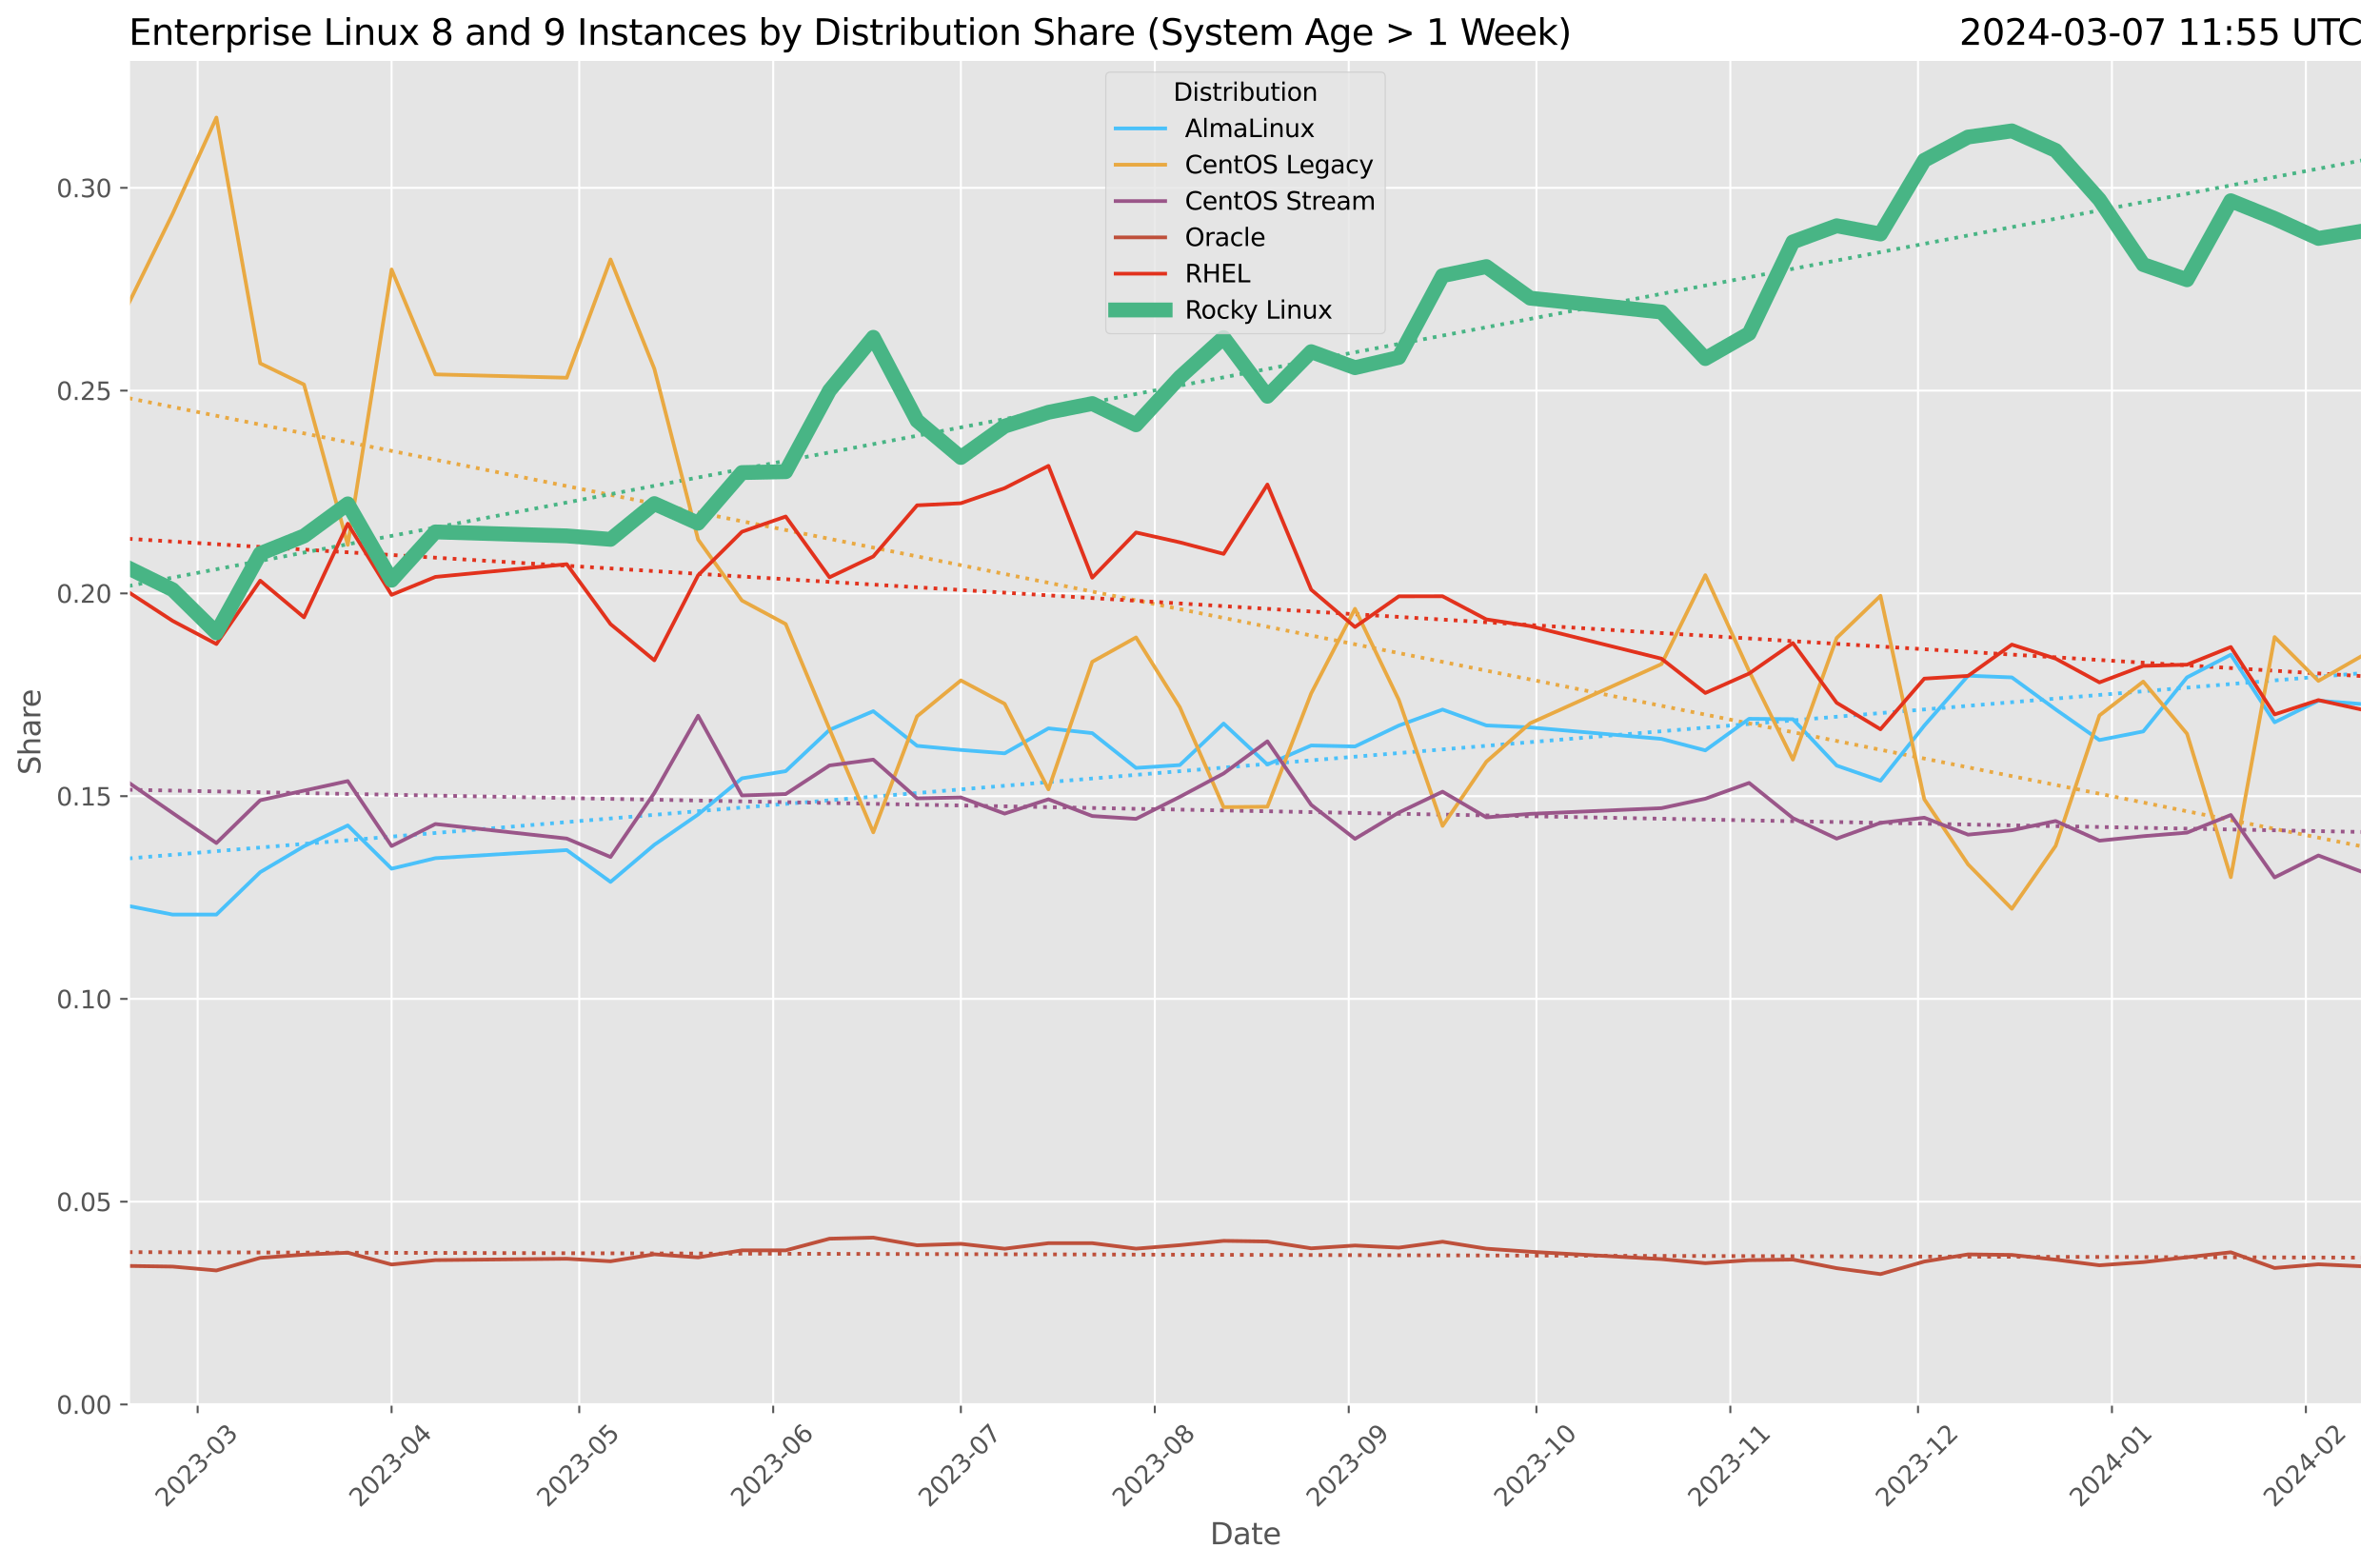 <?xml version="1.0" encoding="utf-8" standalone="no"?>
<!DOCTYPE svg PUBLIC "-//W3C//DTD SVG 1.1//EN"
  "http://www.w3.org/Graphics/SVG/1.1/DTD/svg11.dtd">
<svg xmlns:xlink="http://www.w3.org/1999/xlink" width="962.123pt" height="633.944pt" viewBox="0 0 962.123 633.944" xmlns="http://www.w3.org/2000/svg" version="1.1">
 <defs>
  <style type="text/css">*{stroke-linejoin: round; stroke-linecap: butt}</style>
 </defs>
 <g id="figure_1">
  <g id="patch_1">
   <path d="M 0 633.944 
L 962.123 633.944 
L 962.123 0 
L 0 0 
z
" style="fill: #ffffff"/>
  </g>
  <g id="axes_1">
   <g id="patch_2">
    <path d="M 52.079 567.742 
L 954.923 567.742 
L 954.923 24.142 
L 52.079 24.142 
z
" style="fill: #e5e5e5"/>
   </g>
   <g id="matplotlib.axis_1">
    <g id="xtick_1">
     <g id="line2d_1">
      <path d="M 79.898 567.742 
L 79.898 24.142 
" clip-path="url(#pfd7e6dc71d)" style="fill: none; stroke: #ffffff; stroke-width: 0.8; stroke-linecap: square"/>
     </g>
     <g id="line2d_2">
      <defs>
       <path id="mb3f1559c57" d="M 0 0 
L 0 3.5 
" style="stroke: #555555; stroke-width: 0.8"/>
      </defs>
      <g>
       <use xlink:href="#mb3f1559c57" x="79.898" y="567.742" style="fill: #555555; stroke: #555555; stroke-width: 0.8"/>
      </g>
     </g>
     <g id="text_1">
      <!-- 2023-03 -->
      <g style="fill: #555555" transform="translate(67.077 609.66)rotate(-45)scale(0.1 -0.1)">
       <defs>
        <path id="DejaVuSans-32" d="M 1228 531 
L 3431 531 
L 3431 0 
L 469 0 
L 469 531 
Q 828 903 1448 1529 
Q 2069 2156 2228 2338 
Q 2531 2678 2651 2914 
Q 2772 3150 2772 3378 
Q 2772 3750 2511 3984 
Q 2250 4219 1831 4219 
Q 1534 4219 1204 4116 
Q 875 4013 500 3803 
L 500 4441 
Q 881 4594 1212 4672 
Q 1544 4750 1819 4750 
Q 2544 4750 2975 4387 
Q 3406 4025 3406 3419 
Q 3406 3131 3298 2873 
Q 3191 2616 2906 2266 
Q 2828 2175 2409 1742 
Q 1991 1309 1228 531 
z
" transform="scale(0.016)"/>
        <path id="DejaVuSans-30" d="M 2034 4250 
Q 1547 4250 1301 3770 
Q 1056 3291 1056 2328 
Q 1056 1369 1301 889 
Q 1547 409 2034 409 
Q 2525 409 2770 889 
Q 3016 1369 3016 2328 
Q 3016 3291 2770 3770 
Q 2525 4250 2034 4250 
z
M 2034 4750 
Q 2819 4750 3233 4129 
Q 3647 3509 3647 2328 
Q 3647 1150 3233 529 
Q 2819 -91 2034 -91 
Q 1250 -91 836 529 
Q 422 1150 422 2328 
Q 422 3509 836 4129 
Q 1250 4750 2034 4750 
z
" transform="scale(0.016)"/>
        <path id="DejaVuSans-33" d="M 2597 2516 
Q 3050 2419 3304 2112 
Q 3559 1806 3559 1356 
Q 3559 666 3084 287 
Q 2609 -91 1734 -91 
Q 1441 -91 1130 -33 
Q 819 25 488 141 
L 488 750 
Q 750 597 1062 519 
Q 1375 441 1716 441 
Q 2309 441 2620 675 
Q 2931 909 2931 1356 
Q 2931 1769 2642 2001 
Q 2353 2234 1838 2234 
L 1294 2234 
L 1294 2753 
L 1863 2753 
Q 2328 2753 2575 2939 
Q 2822 3125 2822 3475 
Q 2822 3834 2567 4026 
Q 2313 4219 1838 4219 
Q 1578 4219 1281 4162 
Q 984 4106 628 3988 
L 628 4550 
Q 988 4650 1302 4700 
Q 1616 4750 1894 4750 
Q 2613 4750 3031 4423 
Q 3450 4097 3450 3541 
Q 3450 3153 3228 2886 
Q 3006 2619 2597 2516 
z
" transform="scale(0.016)"/>
        <path id="DejaVuSans-2d" d="M 313 2009 
L 1997 2009 
L 1997 1497 
L 313 1497 
L 313 2009 
z
" transform="scale(0.016)"/>
       </defs>
       <use xlink:href="#DejaVuSans-32"/>
       <use xlink:href="#DejaVuSans-30" x="63.623"/>
       <use xlink:href="#DejaVuSans-32" x="127.246"/>
       <use xlink:href="#DejaVuSans-33" x="190.869"/>
       <use xlink:href="#DejaVuSans-2d" x="254.492"/>
       <use xlink:href="#DejaVuSans-30" x="290.576"/>
       <use xlink:href="#DejaVuSans-33" x="354.199"/>
      </g>
     </g>
    </g>
    <g id="xtick_2">
     <g id="line2d_3">
      <path d="M 158.296 567.742 
L 158.296 24.142 
" clip-path="url(#pfd7e6dc71d)" style="fill: none; stroke: #ffffff; stroke-width: 0.8; stroke-linecap: square"/>
     </g>
     <g id="line2d_4">
      <g>
       <use xlink:href="#mb3f1559c57" x="158.296" y="567.742" style="fill: #555555; stroke: #555555; stroke-width: 0.8"/>
      </g>
     </g>
     <g id="text_2">
      <!-- 2023-04 -->
      <g style="fill: #555555" transform="translate(145.475 609.66)rotate(-45)scale(0.1 -0.1)">
       <defs>
        <path id="DejaVuSans-34" d="M 2419 4116 
L 825 1625 
L 2419 1625 
L 2419 4116 
z
M 2253 4666 
L 3047 4666 
L 3047 1625 
L 3713 1625 
L 3713 1100 
L 3047 1100 
L 3047 0 
L 2419 0 
L 2419 1100 
L 313 1100 
L 313 1709 
L 2253 4666 
z
" transform="scale(0.016)"/>
       </defs>
       <use xlink:href="#DejaVuSans-32"/>
       <use xlink:href="#DejaVuSans-30" x="63.623"/>
       <use xlink:href="#DejaVuSans-32" x="127.246"/>
       <use xlink:href="#DejaVuSans-33" x="190.869"/>
       <use xlink:href="#DejaVuSans-2d" x="254.492"/>
       <use xlink:href="#DejaVuSans-30" x="290.576"/>
       <use xlink:href="#DejaVuSans-34" x="354.199"/>
      </g>
     </g>
    </g>
    <g id="xtick_3">
     <g id="line2d_5">
      <path d="M 234.166 567.742 
L 234.166 24.142 
" clip-path="url(#pfd7e6dc71d)" style="fill: none; stroke: #ffffff; stroke-width: 0.8; stroke-linecap: square"/>
     </g>
     <g id="line2d_6">
      <g>
       <use xlink:href="#mb3f1559c57" x="234.166" y="567.742" style="fill: #555555; stroke: #555555; stroke-width: 0.8"/>
      </g>
     </g>
     <g id="text_3">
      <!-- 2023-05 -->
      <g style="fill: #555555" transform="translate(221.344 609.66)rotate(-45)scale(0.1 -0.1)">
       <defs>
        <path id="DejaVuSans-35" d="M 691 4666 
L 3169 4666 
L 3169 4134 
L 1269 4134 
L 1269 2991 
Q 1406 3038 1543 3061 
Q 1681 3084 1819 3084 
Q 2600 3084 3056 2656 
Q 3513 2228 3513 1497 
Q 3513 744 3044 326 
Q 2575 -91 1722 -91 
Q 1428 -91 1123 -41 
Q 819 9 494 109 
L 494 744 
Q 775 591 1075 516 
Q 1375 441 1709 441 
Q 2250 441 2565 725 
Q 2881 1009 2881 1497 
Q 2881 1984 2565 2268 
Q 2250 2553 1709 2553 
Q 1456 2553 1204 2497 
Q 953 2441 691 2322 
L 691 4666 
z
" transform="scale(0.016)"/>
       </defs>
       <use xlink:href="#DejaVuSans-32"/>
       <use xlink:href="#DejaVuSans-30" x="63.623"/>
       <use xlink:href="#DejaVuSans-32" x="127.246"/>
       <use xlink:href="#DejaVuSans-33" x="190.869"/>
       <use xlink:href="#DejaVuSans-2d" x="254.492"/>
       <use xlink:href="#DejaVuSans-30" x="290.576"/>
       <use xlink:href="#DejaVuSans-35" x="354.199"/>
      </g>
     </g>
    </g>
    <g id="xtick_4">
     <g id="line2d_7">
      <path d="M 312.564 567.742 
L 312.564 24.142 
" clip-path="url(#pfd7e6dc71d)" style="fill: none; stroke: #ffffff; stroke-width: 0.8; stroke-linecap: square"/>
     </g>
     <g id="line2d_8">
      <g>
       <use xlink:href="#mb3f1559c57" x="312.564" y="567.742" style="fill: #555555; stroke: #555555; stroke-width: 0.8"/>
      </g>
     </g>
     <g id="text_4">
      <!-- 2023-06 -->
      <g style="fill: #555555" transform="translate(299.742 609.66)rotate(-45)scale(0.1 -0.1)">
       <defs>
        <path id="DejaVuSans-36" d="M 2113 2584 
Q 1688 2584 1439 2293 
Q 1191 2003 1191 1497 
Q 1191 994 1439 701 
Q 1688 409 2113 409 
Q 2538 409 2786 701 
Q 3034 994 3034 1497 
Q 3034 2003 2786 2293 
Q 2538 2584 2113 2584 
z
M 3366 4563 
L 3366 3988 
Q 3128 4100 2886 4159 
Q 2644 4219 2406 4219 
Q 1781 4219 1451 3797 
Q 1122 3375 1075 2522 
Q 1259 2794 1537 2939 
Q 1816 3084 2150 3084 
Q 2853 3084 3261 2657 
Q 3669 2231 3669 1497 
Q 3669 778 3244 343 
Q 2819 -91 2113 -91 
Q 1303 -91 875 529 
Q 447 1150 447 2328 
Q 447 3434 972 4092 
Q 1497 4750 2381 4750 
Q 2619 4750 2861 4703 
Q 3103 4656 3366 4563 
z
" transform="scale(0.016)"/>
       </defs>
       <use xlink:href="#DejaVuSans-32"/>
       <use xlink:href="#DejaVuSans-30" x="63.623"/>
       <use xlink:href="#DejaVuSans-32" x="127.246"/>
       <use xlink:href="#DejaVuSans-33" x="190.869"/>
       <use xlink:href="#DejaVuSans-2d" x="254.492"/>
       <use xlink:href="#DejaVuSans-30" x="290.576"/>
       <use xlink:href="#DejaVuSans-36" x="354.199"/>
      </g>
     </g>
    </g>
    <g id="xtick_5">
     <g id="line2d_9">
      <path d="M 388.433 567.742 
L 388.433 24.142 
" clip-path="url(#pfd7e6dc71d)" style="fill: none; stroke: #ffffff; stroke-width: 0.8; stroke-linecap: square"/>
     </g>
     <g id="line2d_10">
      <g>
       <use xlink:href="#mb3f1559c57" x="388.433" y="567.742" style="fill: #555555; stroke: #555555; stroke-width: 0.8"/>
      </g>
     </g>
     <g id="text_5">
      <!-- 2023-07 -->
      <g style="fill: #555555" transform="translate(375.612 609.66)rotate(-45)scale(0.1 -0.1)">
       <defs>
        <path id="DejaVuSans-37" d="M 525 4666 
L 3525 4666 
L 3525 4397 
L 1831 0 
L 1172 0 
L 2766 4134 
L 525 4134 
L 525 4666 
z
" transform="scale(0.016)"/>
       </defs>
       <use xlink:href="#DejaVuSans-32"/>
       <use xlink:href="#DejaVuSans-30" x="63.623"/>
       <use xlink:href="#DejaVuSans-32" x="127.246"/>
       <use xlink:href="#DejaVuSans-33" x="190.869"/>
       <use xlink:href="#DejaVuSans-2d" x="254.492"/>
       <use xlink:href="#DejaVuSans-30" x="290.576"/>
       <use xlink:href="#DejaVuSans-37" x="354.199"/>
      </g>
     </g>
    </g>
    <g id="xtick_6">
     <g id="line2d_11">
      <path d="M 466.831 567.742 
L 466.831 24.142 
" clip-path="url(#pfd7e6dc71d)" style="fill: none; stroke: #ffffff; stroke-width: 0.8; stroke-linecap: square"/>
     </g>
     <g id="line2d_12">
      <g>
       <use xlink:href="#mb3f1559c57" x="466.831" y="567.742" style="fill: #555555; stroke: #555555; stroke-width: 0.8"/>
      </g>
     </g>
     <g id="text_6">
      <!-- 2023-08 -->
      <g style="fill: #555555" transform="translate(454.01 609.66)rotate(-45)scale(0.1 -0.1)">
       <defs>
        <path id="DejaVuSans-38" d="M 2034 2216 
Q 1584 2216 1326 1975 
Q 1069 1734 1069 1313 
Q 1069 891 1326 650 
Q 1584 409 2034 409 
Q 2484 409 2743 651 
Q 3003 894 3003 1313 
Q 3003 1734 2745 1975 
Q 2488 2216 2034 2216 
z
M 1403 2484 
Q 997 2584 770 2862 
Q 544 3141 544 3541 
Q 544 4100 942 4425 
Q 1341 4750 2034 4750 
Q 2731 4750 3128 4425 
Q 3525 4100 3525 3541 
Q 3525 3141 3298 2862 
Q 3072 2584 2669 2484 
Q 3125 2378 3379 2068 
Q 3634 1759 3634 1313 
Q 3634 634 3220 271 
Q 2806 -91 2034 -91 
Q 1263 -91 848 271 
Q 434 634 434 1313 
Q 434 1759 690 2068 
Q 947 2378 1403 2484 
z
M 1172 3481 
Q 1172 3119 1398 2916 
Q 1625 2713 2034 2713 
Q 2441 2713 2670 2916 
Q 2900 3119 2900 3481 
Q 2900 3844 2670 4047 
Q 2441 4250 2034 4250 
Q 1625 4250 1398 4047 
Q 1172 3844 1172 3481 
z
" transform="scale(0.016)"/>
       </defs>
       <use xlink:href="#DejaVuSans-32"/>
       <use xlink:href="#DejaVuSans-30" x="63.623"/>
       <use xlink:href="#DejaVuSans-32" x="127.246"/>
       <use xlink:href="#DejaVuSans-33" x="190.869"/>
       <use xlink:href="#DejaVuSans-2d" x="254.492"/>
       <use xlink:href="#DejaVuSans-30" x="290.576"/>
       <use xlink:href="#DejaVuSans-38" x="354.199"/>
      </g>
     </g>
    </g>
    <g id="xtick_7">
     <g id="line2d_13">
      <path d="M 545.229 567.742 
L 545.229 24.142 
" clip-path="url(#pfd7e6dc71d)" style="fill: none; stroke: #ffffff; stroke-width: 0.8; stroke-linecap: square"/>
     </g>
     <g id="line2d_14">
      <g>
       <use xlink:href="#mb3f1559c57" x="545.229" y="567.742" style="fill: #555555; stroke: #555555; stroke-width: 0.8"/>
      </g>
     </g>
     <g id="text_7">
      <!-- 2023-09 -->
      <g style="fill: #555555" transform="translate(532.408 609.66)rotate(-45)scale(0.1 -0.1)">
       <defs>
        <path id="DejaVuSans-39" d="M 703 97 
L 703 672 
Q 941 559 1184 500 
Q 1428 441 1663 441 
Q 2288 441 2617 861 
Q 2947 1281 2994 2138 
Q 2813 1869 2534 1725 
Q 2256 1581 1919 1581 
Q 1219 1581 811 2004 
Q 403 2428 403 3163 
Q 403 3881 828 4315 
Q 1253 4750 1959 4750 
Q 2769 4750 3195 4129 
Q 3622 3509 3622 2328 
Q 3622 1225 3098 567 
Q 2575 -91 1691 -91 
Q 1453 -91 1209 -44 
Q 966 3 703 97 
z
M 1959 2075 
Q 2384 2075 2632 2365 
Q 2881 2656 2881 3163 
Q 2881 3666 2632 3958 
Q 2384 4250 1959 4250 
Q 1534 4250 1286 3958 
Q 1038 3666 1038 3163 
Q 1038 2656 1286 2365 
Q 1534 2075 1959 2075 
z
" transform="scale(0.016)"/>
       </defs>
       <use xlink:href="#DejaVuSans-32"/>
       <use xlink:href="#DejaVuSans-30" x="63.623"/>
       <use xlink:href="#DejaVuSans-32" x="127.246"/>
       <use xlink:href="#DejaVuSans-33" x="190.869"/>
       <use xlink:href="#DejaVuSans-2d" x="254.492"/>
       <use xlink:href="#DejaVuSans-30" x="290.576"/>
       <use xlink:href="#DejaVuSans-39" x="354.199"/>
      </g>
     </g>
    </g>
    <g id="xtick_8">
     <g id="line2d_15">
      <path d="M 621.099 567.742 
L 621.099 24.142 
" clip-path="url(#pfd7e6dc71d)" style="fill: none; stroke: #ffffff; stroke-width: 0.8; stroke-linecap: square"/>
     </g>
     <g id="line2d_16">
      <g>
       <use xlink:href="#mb3f1559c57" x="621.099" y="567.742" style="fill: #555555; stroke: #555555; stroke-width: 0.8"/>
      </g>
     </g>
     <g id="text_8">
      <!-- 2023-10 -->
      <g style="fill: #555555" transform="translate(608.277 609.66)rotate(-45)scale(0.1 -0.1)">
       <defs>
        <path id="DejaVuSans-31" d="M 794 531 
L 1825 531 
L 1825 4091 
L 703 3866 
L 703 4441 
L 1819 4666 
L 2450 4666 
L 2450 531 
L 3481 531 
L 3481 0 
L 794 0 
L 794 531 
z
" transform="scale(0.016)"/>
       </defs>
       <use xlink:href="#DejaVuSans-32"/>
       <use xlink:href="#DejaVuSans-30" x="63.623"/>
       <use xlink:href="#DejaVuSans-32" x="127.246"/>
       <use xlink:href="#DejaVuSans-33" x="190.869"/>
       <use xlink:href="#DejaVuSans-2d" x="254.492"/>
       <use xlink:href="#DejaVuSans-31" x="290.576"/>
       <use xlink:href="#DejaVuSans-30" x="354.199"/>
      </g>
     </g>
    </g>
    <g id="xtick_9">
     <g id="line2d_17">
      <path d="M 699.497 567.742 
L 699.497 24.142 
" clip-path="url(#pfd7e6dc71d)" style="fill: none; stroke: #ffffff; stroke-width: 0.8; stroke-linecap: square"/>
     </g>
     <g id="line2d_18">
      <g>
       <use xlink:href="#mb3f1559c57" x="699.497" y="567.742" style="fill: #555555; stroke: #555555; stroke-width: 0.8"/>
      </g>
     </g>
     <g id="text_9">
      <!-- 2023-11 -->
      <g style="fill: #555555" transform="translate(686.676 609.66)rotate(-45)scale(0.1 -0.1)">
       <use xlink:href="#DejaVuSans-32"/>
       <use xlink:href="#DejaVuSans-30" x="63.623"/>
       <use xlink:href="#DejaVuSans-32" x="127.246"/>
       <use xlink:href="#DejaVuSans-33" x="190.869"/>
       <use xlink:href="#DejaVuSans-2d" x="254.492"/>
       <use xlink:href="#DejaVuSans-31" x="290.576"/>
       <use xlink:href="#DejaVuSans-31" x="354.199"/>
      </g>
     </g>
    </g>
    <g id="xtick_10">
     <g id="line2d_19">
      <path d="M 775.366 567.742 
L 775.366 24.142 
" clip-path="url(#pfd7e6dc71d)" style="fill: none; stroke: #ffffff; stroke-width: 0.8; stroke-linecap: square"/>
     </g>
     <g id="line2d_20">
      <g>
       <use xlink:href="#mb3f1559c57" x="775.366" y="567.742" style="fill: #555555; stroke: #555555; stroke-width: 0.8"/>
      </g>
     </g>
     <g id="text_10">
      <!-- 2023-12 -->
      <g style="fill: #555555" transform="translate(762.545 609.66)rotate(-45)scale(0.1 -0.1)">
       <use xlink:href="#DejaVuSans-32"/>
       <use xlink:href="#DejaVuSans-30" x="63.623"/>
       <use xlink:href="#DejaVuSans-32" x="127.246"/>
       <use xlink:href="#DejaVuSans-33" x="190.869"/>
       <use xlink:href="#DejaVuSans-2d" x="254.492"/>
       <use xlink:href="#DejaVuSans-31" x="290.576"/>
       <use xlink:href="#DejaVuSans-32" x="354.199"/>
      </g>
     </g>
    </g>
    <g id="xtick_11">
     <g id="line2d_21">
      <path d="M 853.764 567.742 
L 853.764 24.142 
" clip-path="url(#pfd7e6dc71d)" style="fill: none; stroke: #ffffff; stroke-width: 0.8; stroke-linecap: square"/>
     </g>
     <g id="line2d_22">
      <g>
       <use xlink:href="#mb3f1559c57" x="853.764" y="567.742" style="fill: #555555; stroke: #555555; stroke-width: 0.8"/>
      </g>
     </g>
     <g id="text_11">
      <!-- 2024-01 -->
      <g style="fill: #555555" transform="translate(840.943 609.66)rotate(-45)scale(0.1 -0.1)">
       <use xlink:href="#DejaVuSans-32"/>
       <use xlink:href="#DejaVuSans-30" x="63.623"/>
       <use xlink:href="#DejaVuSans-32" x="127.246"/>
       <use xlink:href="#DejaVuSans-34" x="190.869"/>
       <use xlink:href="#DejaVuSans-2d" x="254.492"/>
       <use xlink:href="#DejaVuSans-30" x="290.576"/>
       <use xlink:href="#DejaVuSans-31" x="354.199"/>
      </g>
     </g>
    </g>
    <g id="xtick_12">
     <g id="line2d_23">
      <path d="M 932.163 567.742 
L 932.163 24.142 
" clip-path="url(#pfd7e6dc71d)" style="fill: none; stroke: #ffffff; stroke-width: 0.8; stroke-linecap: square"/>
     </g>
     <g id="line2d_24">
      <g>
       <use xlink:href="#mb3f1559c57" x="932.163" y="567.742" style="fill: #555555; stroke: #555555; stroke-width: 0.8"/>
      </g>
     </g>
     <g id="text_12">
      <!-- 2024-02 -->
      <g style="fill: #555555" transform="translate(919.341 609.66)rotate(-45)scale(0.1 -0.1)">
       <use xlink:href="#DejaVuSans-32"/>
       <use xlink:href="#DejaVuSans-30" x="63.623"/>
       <use xlink:href="#DejaVuSans-32" x="127.246"/>
       <use xlink:href="#DejaVuSans-34" x="190.869"/>
       <use xlink:href="#DejaVuSans-2d" x="254.492"/>
       <use xlink:href="#DejaVuSans-30" x="290.576"/>
       <use xlink:href="#DejaVuSans-32" x="354.199"/>
      </g>
     </g>
    </g>
    <g id="text_13">
     <!-- Date -->
     <g style="fill: #555555" transform="translate(489.16 624.248)scale(0.12 -0.12)">
      <defs>
       <path id="DejaVuSans-44" d="M 1259 4147 
L 1259 519 
L 2022 519 
Q 2988 519 3436 956 
Q 3884 1394 3884 2338 
Q 3884 3275 3436 3711 
Q 2988 4147 2022 4147 
L 1259 4147 
z
M 628 4666 
L 1925 4666 
Q 3281 4666 3915 4102 
Q 4550 3538 4550 2338 
Q 4550 1131 3912 565 
Q 3275 0 1925 0 
L 628 0 
L 628 4666 
z
" transform="scale(0.016)"/>
       <path id="DejaVuSans-61" d="M 2194 1759 
Q 1497 1759 1228 1600 
Q 959 1441 959 1056 
Q 959 750 1161 570 
Q 1363 391 1709 391 
Q 2188 391 2477 730 
Q 2766 1069 2766 1631 
L 2766 1759 
L 2194 1759 
z
M 3341 1997 
L 3341 0 
L 2766 0 
L 2766 531 
Q 2569 213 2275 61 
Q 1981 -91 1556 -91 
Q 1019 -91 701 211 
Q 384 513 384 1019 
Q 384 1609 779 1909 
Q 1175 2209 1959 2209 
L 2766 2209 
L 2766 2266 
Q 2766 2663 2505 2880 
Q 2244 3097 1772 3097 
Q 1472 3097 1187 3025 
Q 903 2953 641 2809 
L 641 3341 
Q 956 3463 1253 3523 
Q 1550 3584 1831 3584 
Q 2591 3584 2966 3190 
Q 3341 2797 3341 1997 
z
" transform="scale(0.016)"/>
       <path id="DejaVuSans-74" d="M 1172 4494 
L 1172 3500 
L 2356 3500 
L 2356 3053 
L 1172 3053 
L 1172 1153 
Q 1172 725 1289 603 
Q 1406 481 1766 481 
L 2356 481 
L 2356 0 
L 1766 0 
Q 1100 0 847 248 
Q 594 497 594 1153 
L 594 3053 
L 172 3053 
L 172 3500 
L 594 3500 
L 594 4494 
L 1172 4494 
z
" transform="scale(0.016)"/>
       <path id="DejaVuSans-65" d="M 3597 1894 
L 3597 1613 
L 953 1613 
Q 991 1019 1311 708 
Q 1631 397 2203 397 
Q 2534 397 2845 478 
Q 3156 559 3463 722 
L 3463 178 
Q 3153 47 2828 -22 
Q 2503 -91 2169 -91 
Q 1331 -91 842 396 
Q 353 884 353 1716 
Q 353 2575 817 3079 
Q 1281 3584 2069 3584 
Q 2775 3584 3186 3129 
Q 3597 2675 3597 1894 
z
M 3022 2063 
Q 3016 2534 2758 2815 
Q 2500 3097 2075 3097 
Q 1594 3097 1305 2825 
Q 1016 2553 972 2059 
L 3022 2063 
z
" transform="scale(0.016)"/>
      </defs>
      <use xlink:href="#DejaVuSans-44"/>
      <use xlink:href="#DejaVuSans-61" x="77.002"/>
      <use xlink:href="#DejaVuSans-74" x="138.281"/>
      <use xlink:href="#DejaVuSans-65" x="177.49"/>
     </g>
    </g>
   </g>
   <g id="matplotlib.axis_2">
    <g id="ytick_1">
     <g id="line2d_25">
      <path d="M 52.079 567.742 
L 954.923 567.742 
" clip-path="url(#pfd7e6dc71d)" style="fill: none; stroke: #ffffff; stroke-width: 0.8; stroke-linecap: square"/>
     </g>
     <g id="line2d_26">
      <defs>
       <path id="m93e3588d51" d="M 0 0 
L -3.5 0 
" style="stroke: #555555; stroke-width: 0.8"/>
      </defs>
      <g>
       <use xlink:href="#m93e3588d51" x="52.079" y="567.742" style="fill: #555555; stroke: #555555; stroke-width: 0.8"/>
      </g>
     </g>
     <g id="text_14">
      <!-- 0.00 -->
      <g style="fill: #555555" transform="translate(22.814 571.541)scale(0.1 -0.1)">
       <defs>
        <path id="DejaVuSans-2e" d="M 684 794 
L 1344 794 
L 1344 0 
L 684 0 
L 684 794 
z
" transform="scale(0.016)"/>
       </defs>
       <use xlink:href="#DejaVuSans-30"/>
       <use xlink:href="#DejaVuSans-2e" x="63.623"/>
       <use xlink:href="#DejaVuSans-30" x="95.41"/>
       <use xlink:href="#DejaVuSans-30" x="159.033"/>
      </g>
     </g>
    </g>
    <g id="ytick_2">
     <g id="line2d_27">
      <path d="M 52.079 485.773 
L 954.923 485.773 
" clip-path="url(#pfd7e6dc71d)" style="fill: none; stroke: #ffffff; stroke-width: 0.8; stroke-linecap: square"/>
     </g>
     <g id="line2d_28">
      <g>
       <use xlink:href="#m93e3588d51" x="52.079" y="485.773" style="fill: #555555; stroke: #555555; stroke-width: 0.8"/>
      </g>
     </g>
     <g id="text_15">
      <!-- 0.05 -->
      <g style="fill: #555555" transform="translate(22.814 489.572)scale(0.1 -0.1)">
       <use xlink:href="#DejaVuSans-30"/>
       <use xlink:href="#DejaVuSans-2e" x="63.623"/>
       <use xlink:href="#DejaVuSans-30" x="95.41"/>
       <use xlink:href="#DejaVuSans-35" x="159.033"/>
      </g>
     </g>
    </g>
    <g id="ytick_3">
     <g id="line2d_29">
      <path d="M 52.079 403.805 
L 954.923 403.805 
" clip-path="url(#pfd7e6dc71d)" style="fill: none; stroke: #ffffff; stroke-width: 0.8; stroke-linecap: square"/>
     </g>
     <g id="line2d_30">
      <g>
       <use xlink:href="#m93e3588d51" x="52.079" y="403.805" style="fill: #555555; stroke: #555555; stroke-width: 0.8"/>
      </g>
     </g>
     <g id="text_16">
      <!-- 0.10 -->
      <g style="fill: #555555" transform="translate(22.814 407.604)scale(0.1 -0.1)">
       <use xlink:href="#DejaVuSans-30"/>
       <use xlink:href="#DejaVuSans-2e" x="63.623"/>
       <use xlink:href="#DejaVuSans-31" x="95.41"/>
       <use xlink:href="#DejaVuSans-30" x="159.033"/>
      </g>
     </g>
    </g>
    <g id="ytick_4">
     <g id="line2d_31">
      <path d="M 52.079 321.836 
L 954.923 321.836 
" clip-path="url(#pfd7e6dc71d)" style="fill: none; stroke: #ffffff; stroke-width: 0.8; stroke-linecap: square"/>
     </g>
     <g id="line2d_32">
      <g>
       <use xlink:href="#m93e3588d51" x="52.079" y="321.836" style="fill: #555555; stroke: #555555; stroke-width: 0.8"/>
      </g>
     </g>
     <g id="text_17">
      <!-- 0.15 -->
      <g style="fill: #555555" transform="translate(22.814 325.635)scale(0.1 -0.1)">
       <use xlink:href="#DejaVuSans-30"/>
       <use xlink:href="#DejaVuSans-2e" x="63.623"/>
       <use xlink:href="#DejaVuSans-31" x="95.41"/>
       <use xlink:href="#DejaVuSans-35" x="159.033"/>
      </g>
     </g>
    </g>
    <g id="ytick_5">
     <g id="line2d_33">
      <path d="M 52.079 239.868 
L 954.923 239.868 
" clip-path="url(#pfd7e6dc71d)" style="fill: none; stroke: #ffffff; stroke-width: 0.8; stroke-linecap: square"/>
     </g>
     <g id="line2d_34">
      <g>
       <use xlink:href="#m93e3588d51" x="52.079" y="239.868" style="fill: #555555; stroke: #555555; stroke-width: 0.8"/>
      </g>
     </g>
     <g id="text_18">
      <!-- 0.20 -->
      <g style="fill: #555555" transform="translate(22.814 243.667)scale(0.1 -0.1)">
       <use xlink:href="#DejaVuSans-30"/>
       <use xlink:href="#DejaVuSans-2e" x="63.623"/>
       <use xlink:href="#DejaVuSans-32" x="95.41"/>
       <use xlink:href="#DejaVuSans-30" x="159.033"/>
      </g>
     </g>
    </g>
    <g id="ytick_6">
     <g id="line2d_35">
      <path d="M 52.079 157.899 
L 954.923 157.899 
" clip-path="url(#pfd7e6dc71d)" style="fill: none; stroke: #ffffff; stroke-width: 0.8; stroke-linecap: square"/>
     </g>
     <g id="line2d_36">
      <g>
       <use xlink:href="#m93e3588d51" x="52.079" y="157.899" style="fill: #555555; stroke: #555555; stroke-width: 0.8"/>
      </g>
     </g>
     <g id="text_19">
      <!-- 0.25 -->
      <g style="fill: #555555" transform="translate(22.814 161.698)scale(0.1 -0.1)">
       <use xlink:href="#DejaVuSans-30"/>
       <use xlink:href="#DejaVuSans-2e" x="63.623"/>
       <use xlink:href="#DejaVuSans-32" x="95.41"/>
       <use xlink:href="#DejaVuSans-35" x="159.033"/>
      </g>
     </g>
    </g>
    <g id="ytick_7">
     <g id="line2d_37">
      <path d="M 52.079 75.93 
L 954.923 75.93 
" clip-path="url(#pfd7e6dc71d)" style="fill: none; stroke: #ffffff; stroke-width: 0.8; stroke-linecap: square"/>
     </g>
     <g id="line2d_38">
      <g>
       <use xlink:href="#m93e3588d51" x="52.079" y="75.93" style="fill: #555555; stroke: #555555; stroke-width: 0.8"/>
      </g>
     </g>
     <g id="text_20">
      <!-- 0.30 -->
      <g style="fill: #555555" transform="translate(22.814 79.73)scale(0.1 -0.1)">
       <use xlink:href="#DejaVuSans-30"/>
       <use xlink:href="#DejaVuSans-2e" x="63.623"/>
       <use xlink:href="#DejaVuSans-33" x="95.41"/>
       <use xlink:href="#DejaVuSans-30" x="159.033"/>
      </g>
     </g>
    </g>
    <g id="text_21">
     <!-- Share -->
     <g style="fill: #555555" transform="translate(16.318 313.254)rotate(-90)scale(0.12 -0.12)">
      <defs>
       <path id="DejaVuSans-53" d="M 3425 4513 
L 3425 3897 
Q 3066 4069 2747 4153 
Q 2428 4238 2131 4238 
Q 1616 4238 1336 4038 
Q 1056 3838 1056 3469 
Q 1056 3159 1242 3001 
Q 1428 2844 1947 2747 
L 2328 2669 
Q 3034 2534 3370 2195 
Q 3706 1856 3706 1288 
Q 3706 609 3251 259 
Q 2797 -91 1919 -91 
Q 1588 -91 1214 -16 
Q 841 59 441 206 
L 441 856 
Q 825 641 1194 531 
Q 1563 422 1919 422 
Q 2459 422 2753 634 
Q 3047 847 3047 1241 
Q 3047 1584 2836 1778 
Q 2625 1972 2144 2069 
L 1759 2144 
Q 1053 2284 737 2584 
Q 422 2884 422 3419 
Q 422 4038 858 4394 
Q 1294 4750 2059 4750 
Q 2388 4750 2728 4690 
Q 3069 4631 3425 4513 
z
" transform="scale(0.016)"/>
       <path id="DejaVuSans-68" d="M 3513 2113 
L 3513 0 
L 2938 0 
L 2938 2094 
Q 2938 2591 2744 2837 
Q 2550 3084 2163 3084 
Q 1697 3084 1428 2787 
Q 1159 2491 1159 1978 
L 1159 0 
L 581 0 
L 581 4863 
L 1159 4863 
L 1159 2956 
Q 1366 3272 1645 3428 
Q 1925 3584 2291 3584 
Q 2894 3584 3203 3211 
Q 3513 2838 3513 2113 
z
" transform="scale(0.016)"/>
       <path id="DejaVuSans-72" d="M 2631 2963 
Q 2534 3019 2420 3045 
Q 2306 3072 2169 3072 
Q 1681 3072 1420 2755 
Q 1159 2438 1159 1844 
L 1159 0 
L 581 0 
L 581 3500 
L 1159 3500 
L 1159 2956 
Q 1341 3275 1631 3429 
Q 1922 3584 2338 3584 
Q 2397 3584 2469 3576 
Q 2541 3569 2628 3553 
L 2631 2963 
z
" transform="scale(0.016)"/>
      </defs>
      <use xlink:href="#DejaVuSans-53"/>
      <use xlink:href="#DejaVuSans-68" x="63.477"/>
      <use xlink:href="#DejaVuSans-61" x="126.855"/>
      <use xlink:href="#DejaVuSans-72" x="188.135"/>
      <use xlink:href="#DejaVuSans-65" x="226.998"/>
     </g>
    </g>
   </g>
   <g id="line2d_39">
    <path d="M 52.079 347.004 
L 61.199 346.247 
L 70.319 345.491 
L 79.438 344.734 
L 88.558 343.978 
L 97.678 343.221 
L 106.797 342.465 
L 115.917 341.708 
L 125.036 340.951 
L 134.156 340.195 
L 143.276 339.438 
L 152.395 338.682 
L 161.515 337.925 
L 170.635 337.169 
L 179.754 336.412 
L 188.874 335.655 
L 197.994 334.899 
L 207.113 334.142 
L 216.233 333.386 
L 225.352 332.629 
L 234.472 331.872 
L 243.592 331.116 
L 252.711 330.359 
L 261.831 329.603 
L 270.951 328.846 
L 280.07 328.09 
L 289.19 327.333 
L 298.31 326.576 
L 307.429 325.82 
L 316.549 325.063 
L 325.668 324.307 
L 334.788 323.55 
L 343.908 322.794 
L 353.027 322.037 
L 362.147 321.28 
L 371.267 320.524 
L 380.386 319.767 
L 389.506 319.011 
L 398.626 318.254 
L 407.745 317.498 
L 416.865 316.741 
L 425.984 315.984 
L 435.104 315.228 
L 444.224 314.471 
L 453.343 313.715 
L 462.463 312.958 
L 471.583 312.201 
L 480.702 311.445 
L 489.822 310.688 
L 498.942 309.932 
L 508.061 309.175 
L 517.181 308.419 
L 526.3 307.662 
L 535.42 306.905 
L 544.54 306.149 
L 553.659 305.392 
L 562.779 304.636 
L 571.899 303.879 
L 581.018 303.123 
L 590.138 302.366 
L 599.258 301.609 
L 608.377 300.853 
L 617.497 300.096 
L 626.616 299.34 
L 635.736 298.583 
L 644.856 297.827 
L 653.975 297.07 
L 663.095 296.313 
L 672.215 295.557 
L 681.334 294.8 
L 690.454 294.044 
L 699.574 293.287 
L 708.693 292.53 
L 717.813 291.774 
L 726.932 291.017 
L 736.052 290.261 
L 745.172 289.504 
L 754.291 288.748 
L 763.411 287.991 
L 772.531 287.234 
L 781.65 286.478 
L 790.77 285.721 
L 799.89 284.965 
L 809.009 284.208 
L 818.129 283.452 
L 827.248 282.695 
L 836.368 281.938 
L 845.488 281.182 
L 854.607 280.425 
L 863.727 279.669 
L 872.847 278.912 
L 881.966 278.156 
L 891.086 277.399 
L 900.206 276.642 
L 909.325 275.886 
L 918.445 275.129 
L 927.564 274.373 
L 936.684 273.616 
L 945.804 272.859 
L 954.923 272.103 
" clip-path="url(#pfd7e6dc71d)" style="fill: none; stroke-dasharray: 1.5,2.475; stroke-dashoffset: 0; stroke: #4ac1fa; stroke-width: 1.5"/>
   </g>
   <g id="line2d_40">
    <path d="M 52.079 160.966 
L 61.199 162.796 
L 70.319 164.627 
L 79.438 166.457 
L 88.558 168.287 
L 97.678 170.117 
L 106.797 171.948 
L 115.917 173.778 
L 125.036 175.608 
L 134.156 177.438 
L 143.276 179.269 
L 152.395 181.099 
L 161.515 182.929 
L 170.635 184.759 
L 179.754 186.59 
L 188.874 188.42 
L 197.994 190.25 
L 207.113 192.08 
L 216.233 193.911 
L 225.352 195.741 
L 234.472 197.571 
L 243.592 199.401 
L 252.711 201.232 
L 261.831 203.062 
L 270.951 204.892 
L 280.07 206.722 
L 289.19 208.553 
L 298.31 210.383 
L 307.429 212.213 
L 316.549 214.043 
L 325.668 215.874 
L 334.788 217.704 
L 343.908 219.534 
L 353.027 221.364 
L 362.147 223.195 
L 371.267 225.025 
L 380.386 226.855 
L 389.506 228.685 
L 398.626 230.516 
L 407.745 232.346 
L 416.865 234.176 
L 425.984 236.006 
L 435.104 237.837 
L 444.224 239.667 
L 453.343 241.497 
L 462.463 243.327 
L 471.583 245.158 
L 480.702 246.988 
L 489.822 248.818 
L 498.942 250.648 
L 508.061 252.479 
L 517.181 254.309 
L 526.3 256.139 
L 535.42 257.969 
L 544.54 259.8 
L 553.659 261.63 
L 562.779 263.46 
L 571.899 265.29 
L 581.018 267.121 
L 590.138 268.951 
L 599.258 270.781 
L 608.377 272.611 
L 617.497 274.442 
L 626.616 276.272 
L 635.736 278.102 
L 644.856 279.932 
L 653.975 281.763 
L 663.095 283.593 
L 672.215 285.423 
L 681.334 287.253 
L 690.454 289.083 
L 699.574 290.914 
L 708.693 292.744 
L 717.813 294.574 
L 726.932 296.404 
L 736.052 298.235 
L 745.172 300.065 
L 754.291 301.895 
L 763.411 303.725 
L 772.531 305.556 
L 781.65 307.386 
L 790.77 309.216 
L 799.89 311.046 
L 809.009 312.877 
L 818.129 314.707 
L 827.248 316.537 
L 836.368 318.367 
L 845.488 320.198 
L 854.607 322.028 
L 863.727 323.858 
L 872.847 325.688 
L 881.966 327.519 
L 891.086 329.349 
L 900.206 331.179 
L 909.325 333.009 
L 918.445 334.84 
L 927.564 336.67 
L 936.684 338.5 
L 945.804 340.33 
L 954.923 342.161 
" clip-path="url(#pfd7e6dc71d)" style="fill: none; stroke-dasharray: 1.5,2.475; stroke-dashoffset: 0; stroke: #e9a942; stroke-width: 1.5"/>
   </g>
   <g id="line2d_41">
    <path d="M 52.079 319.255 
L 61.199 319.428 
L 70.319 319.6 
L 79.438 319.772 
L 88.558 319.944 
L 97.678 320.117 
L 106.797 320.289 
L 115.917 320.461 
L 125.036 320.633 
L 134.156 320.806 
L 143.276 320.978 
L 152.395 321.15 
L 161.515 321.322 
L 170.635 321.495 
L 179.754 321.667 
L 188.874 321.839 
L 197.994 322.011 
L 207.113 322.184 
L 216.233 322.356 
L 225.352 322.528 
L 234.472 322.701 
L 243.592 322.873 
L 252.711 323.045 
L 261.831 323.217 
L 270.951 323.39 
L 280.07 323.562 
L 289.19 323.734 
L 298.31 323.906 
L 307.429 324.079 
L 316.549 324.251 
L 325.668 324.423 
L 334.788 324.595 
L 343.908 324.768 
L 353.027 324.94 
L 362.147 325.112 
L 371.267 325.284 
L 380.386 325.457 
L 389.506 325.629 
L 398.626 325.801 
L 407.745 325.973 
L 416.865 326.146 
L 425.984 326.318 
L 435.104 326.49 
L 444.224 326.663 
L 453.343 326.835 
L 462.463 327.007 
L 471.583 327.179 
L 480.702 327.352 
L 489.822 327.524 
L 498.942 327.696 
L 508.061 327.868 
L 517.181 328.041 
L 526.3 328.213 
L 535.42 328.385 
L 544.54 328.557 
L 553.659 328.73 
L 562.779 328.902 
L 571.899 329.074 
L 581.018 329.246 
L 590.138 329.419 
L 599.258 329.591 
L 608.377 329.763 
L 617.497 329.935 
L 626.616 330.108 
L 635.736 330.28 
L 644.856 330.452 
L 653.975 330.624 
L 663.095 330.797 
L 672.215 330.969 
L 681.334 331.141 
L 690.454 331.314 
L 699.574 331.486 
L 708.693 331.658 
L 717.813 331.83 
L 726.932 332.003 
L 736.052 332.175 
L 745.172 332.347 
L 754.291 332.519 
L 763.411 332.692 
L 772.531 332.864 
L 781.65 333.036 
L 790.77 333.208 
L 799.89 333.381 
L 809.009 333.553 
L 818.129 333.725 
L 827.248 333.897 
L 836.368 334.07 
L 845.488 334.242 
L 854.607 334.414 
L 863.727 334.586 
L 872.847 334.759 
L 881.966 334.931 
L 891.086 335.103 
L 900.206 335.275 
L 909.325 335.448 
L 918.445 335.62 
L 927.564 335.792 
L 936.684 335.965 
L 945.804 336.137 
L 954.923 336.309 
" clip-path="url(#pfd7e6dc71d)" style="fill: none; stroke-dasharray: 1.5,2.475; stroke-dashoffset: 0; stroke: #9a5689; stroke-width: 1.5"/>
   </g>
   <g id="line2d_42">
    <path d="M 52.079 506.163 
L 61.199 506.185 
L 70.319 506.207 
L 79.438 506.23 
L 88.558 506.252 
L 97.678 506.274 
L 106.797 506.297 
L 115.917 506.319 
L 125.036 506.342 
L 134.156 506.364 
L 143.276 506.386 
L 152.395 506.409 
L 161.515 506.431 
L 170.635 506.453 
L 179.754 506.476 
L 188.874 506.498 
L 197.994 506.52 
L 207.113 506.543 
L 216.233 506.565 
L 225.352 506.587 
L 234.472 506.61 
L 243.592 506.632 
L 252.711 506.654 
L 261.831 506.677 
L 270.951 506.699 
L 280.07 506.722 
L 289.19 506.744 
L 298.31 506.766 
L 307.429 506.789 
L 316.549 506.811 
L 325.668 506.833 
L 334.788 506.856 
L 343.908 506.878 
L 353.027 506.9 
L 362.147 506.923 
L 371.267 506.945 
L 380.386 506.967 
L 389.506 506.99 
L 398.626 507.012 
L 407.745 507.034 
L 416.865 507.057 
L 425.984 507.079 
L 435.104 507.101 
L 444.224 507.124 
L 453.343 507.146 
L 462.463 507.169 
L 471.583 507.191 
L 480.702 507.213 
L 489.822 507.236 
L 498.942 507.258 
L 508.061 507.28 
L 517.181 507.303 
L 526.3 507.325 
L 535.42 507.347 
L 544.54 507.37 
L 553.659 507.392 
L 562.779 507.414 
L 571.899 507.437 
L 581.018 507.459 
L 590.138 507.481 
L 599.258 507.504 
L 608.377 507.526 
L 617.497 507.549 
L 626.616 507.571 
L 635.736 507.593 
L 644.856 507.616 
L 653.975 507.638 
L 663.095 507.66 
L 672.215 507.683 
L 681.334 507.705 
L 690.454 507.727 
L 699.574 507.75 
L 708.693 507.772 
L 717.813 507.794 
L 726.932 507.817 
L 736.052 507.839 
L 745.172 507.861 
L 754.291 507.884 
L 763.411 507.906 
L 772.531 507.929 
L 781.65 507.951 
L 790.77 507.973 
L 799.89 507.996 
L 809.009 508.018 
L 818.129 508.04 
L 827.248 508.063 
L 836.368 508.085 
L 845.488 508.107 
L 854.607 508.13 
L 863.727 508.152 
L 872.847 508.174 
L 881.966 508.197 
L 891.086 508.219 
L 900.206 508.241 
L 909.325 508.264 
L 918.445 508.286 
L 927.564 508.309 
L 936.684 508.331 
L 945.804 508.353 
L 954.923 508.376 
" clip-path="url(#pfd7e6dc71d)" style="fill: none; stroke-dasharray: 1.5,2.475; stroke-dashoffset: 0; stroke: #be503b; stroke-width: 1.5"/>
   </g>
   <g id="line2d_43">
    <path d="M 52.079 217.811 
L 61.199 218.372 
L 70.319 218.933 
L 79.438 219.493 
L 88.558 220.054 
L 97.678 220.615 
L 106.797 221.175 
L 115.917 221.736 
L 125.036 222.297 
L 134.156 222.857 
L 143.276 223.418 
L 152.395 223.979 
L 161.515 224.539 
L 170.635 225.1 
L 179.754 225.661 
L 188.874 226.221 
L 197.994 226.782 
L 207.113 227.343 
L 216.233 227.903 
L 225.352 228.464 
L 234.472 229.025 
L 243.592 229.585 
L 252.711 230.146 
L 261.831 230.707 
L 270.951 231.267 
L 280.07 231.828 
L 289.19 232.389 
L 298.31 232.949 
L 307.429 233.51 
L 316.549 234.071 
L 325.668 234.632 
L 334.788 235.192 
L 343.908 235.753 
L 353.027 236.314 
L 362.147 236.874 
L 371.267 237.435 
L 380.386 237.996 
L 389.506 238.556 
L 398.626 239.117 
L 407.745 239.678 
L 416.865 240.238 
L 425.984 240.799 
L 435.104 241.36 
L 444.224 241.92 
L 453.343 242.481 
L 462.463 243.042 
L 471.583 243.602 
L 480.702 244.163 
L 489.822 244.724 
L 498.942 245.284 
L 508.061 245.845 
L 517.181 246.406 
L 526.3 246.966 
L 535.42 247.527 
L 544.54 248.088 
L 553.659 248.648 
L 562.779 249.209 
L 571.899 249.77 
L 581.018 250.33 
L 590.138 250.891 
L 599.258 251.452 
L 608.377 252.012 
L 617.497 252.573 
L 626.616 253.134 
L 635.736 253.694 
L 644.856 254.255 
L 653.975 254.816 
L 663.095 255.376 
L 672.215 255.937 
L 681.334 256.498 
L 690.454 257.058 
L 699.574 257.619 
L 708.693 258.18 
L 717.813 258.74 
L 726.932 259.301 
L 736.052 259.862 
L 745.172 260.422 
L 754.291 260.983 
L 763.411 261.544 
L 772.531 262.104 
L 781.65 262.665 
L 790.77 263.226 
L 799.89 263.786 
L 809.009 264.347 
L 818.129 264.908 
L 827.248 265.468 
L 836.368 266.029 
L 845.488 266.59 
L 854.607 267.15 
L 863.727 267.711 
L 872.847 268.272 
L 881.966 268.832 
L 891.086 269.393 
L 900.206 269.954 
L 909.325 270.514 
L 918.445 271.075 
L 927.564 271.636 
L 936.684 272.196 
L 945.804 272.757 
L 954.923 273.318 
" clip-path="url(#pfd7e6dc71d)" style="fill: none; stroke-dasharray: 1.5,2.475; stroke-dashoffset: 0; stroke: #e2321d; stroke-width: 1.5"/>
   </g>
   <g id="line2d_44">
    <path d="M 52.079 236.867 
L 61.199 235.129 
L 70.319 233.391 
L 79.438 231.653 
L 88.558 229.915 
L 97.678 228.177 
L 106.797 226.439 
L 115.917 224.701 
L 125.036 222.964 
L 134.156 221.226 
L 143.276 219.488 
L 152.395 217.75 
L 161.515 216.012 
L 170.635 214.274 
L 179.754 212.536 
L 188.874 210.798 
L 197.994 209.06 
L 207.113 207.322 
L 216.233 205.585 
L 225.352 203.847 
L 234.472 202.109 
L 243.592 200.371 
L 252.711 198.633 
L 261.831 196.895 
L 270.951 195.157 
L 280.07 193.419 
L 289.19 191.681 
L 298.31 189.944 
L 307.429 188.206 
L 316.549 186.468 
L 325.668 184.73 
L 334.788 182.992 
L 343.908 181.254 
L 353.027 179.516 
L 362.147 177.778 
L 371.267 176.04 
L 380.386 174.302 
L 389.506 172.565 
L 398.626 170.827 
L 407.745 169.089 
L 416.865 167.351 
L 425.984 165.613 
L 435.104 163.875 
L 444.224 162.137 
L 453.343 160.399 
L 462.463 158.661 
L 471.583 156.924 
L 480.702 155.186 
L 489.822 153.448 
L 498.942 151.71 
L 508.061 149.972 
L 517.181 148.234 
L 526.3 146.496 
L 535.42 144.758 
L 544.54 143.02 
L 553.659 141.282 
L 562.779 139.545 
L 571.899 137.807 
L 581.018 136.069 
L 590.138 134.331 
L 599.258 132.593 
L 608.377 130.855 
L 617.497 129.117 
L 626.616 127.379 
L 635.736 125.641 
L 644.856 123.904 
L 653.975 122.166 
L 663.095 120.428 
L 672.215 118.69 
L 681.334 116.952 
L 690.454 115.214 
L 699.574 113.476 
L 708.693 111.738 
L 717.813 110 
L 726.932 108.262 
L 736.052 106.525 
L 745.172 104.787 
L 754.291 103.049 
L 763.411 101.311 
L 772.531 99.573 
L 781.65 97.835 
L 790.77 96.097 
L 799.89 94.359 
L 809.009 92.621 
L 818.129 90.884 
L 827.248 89.146 
L 836.368 87.408 
L 845.488 85.67 
L 854.607 83.932 
L 863.727 82.194 
L 872.847 80.456 
L 881.966 78.718 
L 891.086 76.98 
L 900.206 75.242 
L 909.325 73.505 
L 918.445 71.767 
L 927.564 70.029 
L 936.684 68.291 
L 945.804 66.553 
L 954.923 64.815 
" clip-path="url(#pfd7e6dc71d)" style="fill: none; stroke-dasharray: 1.5,2.475; stroke-dashoffset: 0; stroke: #48b585; stroke-width: 1.5"/>
   </g>
   <g id="line2d_45">
    <path d="M 52.079 366.25 
L 69.782 369.703 
L 87.485 369.703 
L 105.188 352.567 
L 122.891 342.096 
L 140.593 333.676 
L 158.296 351.161 
L 175.999 346.903 
L 229.108 343.635 
L 246.81 356.505 
L 264.513 341.491 
L 282.216 329.237 
L 299.919 314.629 
L 317.622 311.725 
L 335.325 295.043 
L 353.027 287.486 
L 370.73 301.492 
L 388.433 303.152 
L 406.136 304.528 
L 423.839 294.431 
L 441.541 296.355 
L 459.244 310.418 
L 476.947 309.266 
L 494.65 292.49 
L 512.353 309.048 
L 530.056 301.354 
L 547.758 301.752 
L 565.461 293.302 
L 583.164 286.831 
L 600.867 293.249 
L 618.57 294.048 
L 671.678 298.695 
L 689.381 303.331 
L 707.084 290.57 
L 724.787 290.725 
L 742.489 309.471 
L 760.192 315.612 
L 777.895 293.323 
L 795.598 273.134 
L 813.301 273.829 
L 831.004 286.769 
L 848.706 299.165 
L 866.409 295.672 
L 884.112 273.819 
L 901.815 264.653 
L 919.518 291.972 
L 937.221 283.246 
L 954.923 284.62 
" clip-path="url(#pfd7e6dc71d)" style="fill: none; stroke: #4ac1fa; stroke-width: 1.5; stroke-linecap: square"/>
   </g>
   <g id="line2d_46">
    <path d="M 52.079 122.545 
L 69.782 86.45 
L 87.485 47.518 
L 105.188 146.879 
L 122.891 155.449 
L 140.593 220.257 
L 158.296 108.932 
L 175.999 151.341 
L 229.108 152.696 
L 246.81 104.879 
L 264.513 149.059 
L 282.216 218.112 
L 299.919 242.755 
L 317.622 252.264 
L 335.325 294.681 
L 353.027 336.455 
L 370.73 289.555 
L 388.433 275.048 
L 406.136 284.502 
L 423.839 319.082 
L 441.541 267.529 
L 459.244 257.67 
L 476.947 285.894 
L 494.65 326.278 
L 512.353 326.092 
L 530.056 280.283 
L 547.758 246.104 
L 565.461 282.895 
L 583.164 333.863 
L 600.867 307.907 
L 618.57 292.363 
L 671.678 268.45 
L 689.381 232.508 
L 707.084 271.309 
L 724.787 307.064 
L 742.489 257.883 
L 760.192 240.849 
L 777.895 323.085 
L 795.598 349.416 
L 813.301 367.368 
L 831.004 341.923 
L 848.706 289.212 
L 866.409 275.534 
L 884.112 296.604 
L 901.815 354.587 
L 919.518 257.526 
L 937.221 275.248 
L 954.923 265.091 
" clip-path="url(#pfd7e6dc71d)" style="fill: none; stroke: #e9a942; stroke-width: 1.5; stroke-linecap: square"/>
   </g>
   <g id="line2d_47">
    <path d="M 52.079 316.403 
L 69.782 328.651 
L 87.485 340.786 
L 105.188 323.489 
L 122.891 319.598 
L 140.593 315.738 
L 158.296 342.004 
L 175.999 333.103 
L 229.108 338.979 
L 246.81 346.432 
L 264.513 320.572 
L 282.216 289.326 
L 299.919 321.549 
L 317.622 320.985 
L 335.325 309.424 
L 353.027 307.067 
L 370.73 322.724 
L 388.433 322.358 
L 406.136 328.897 
L 423.839 323.101 
L 441.541 329.865 
L 459.244 331.016 
L 476.947 322.113 
L 494.65 312.674 
L 512.353 299.661 
L 530.056 325.351 
L 547.758 339.087 
L 565.461 328.476 
L 583.164 320.029 
L 600.867 330.407 
L 618.57 328.993 
L 671.678 326.684 
L 689.381 322.876 
L 707.084 316.486 
L 724.787 330.723 
L 742.489 339.003 
L 760.192 332.626 
L 777.895 330.545 
L 795.598 337.402 
L 813.301 335.621 
L 831.004 331.881 
L 848.706 339.834 
L 866.409 338.02 
L 884.112 336.584 
L 901.815 329.456 
L 919.518 354.686 
L 937.221 345.819 
L 954.923 352.461 
" clip-path="url(#pfd7e6dc71d)" style="fill: none; stroke: #9a5689; stroke-width: 1.5; stroke-linecap: square"/>
   </g>
   <g id="line2d_48">
    <path d="M 52.079 511.743 
L 69.782 512.005 
L 87.485 513.571 
L 105.188 508.481 
L 122.891 507.168 
L 140.593 506.389 
L 158.296 511.165 
L 175.999 509.391 
L 229.108 508.83 
L 246.81 509.86 
L 264.513 507.034 
L 282.216 508.278 
L 299.919 505.439 
L 317.622 505.451 
L 335.325 500.729 
L 353.027 500.293 
L 370.73 503.391 
L 388.433 502.802 
L 406.136 504.787 
L 423.839 502.535 
L 441.541 502.536 
L 459.244 504.758 
L 476.947 503.339 
L 494.65 501.594 
L 512.353 501.861 
L 530.056 504.619 
L 547.758 503.485 
L 565.461 504.351 
L 583.164 501.945 
L 600.867 504.767 
L 618.57 506.004 
L 671.678 508.985 
L 689.381 510.621 
L 707.084 509.406 
L 724.787 509.165 
L 742.489 512.656 
L 760.192 515.042 
L 777.895 509.967 
L 795.598 507.076 
L 813.301 507.289 
L 831.004 509.206 
L 848.706 511.482 
L 866.409 510.211 
L 884.112 508.233 
L 901.815 506.216 
L 919.518 512.582 
L 937.221 511.075 
L 954.923 511.885 
" clip-path="url(#pfd7e6dc71d)" style="fill: none; stroke: #be503b; stroke-width: 1.5; stroke-linecap: square"/>
   </g>
   <g id="line2d_49">
    <path d="M 52.079 239.438 
L 69.782 250.977 
L 87.485 260.335 
L 105.188 234.725 
L 122.891 249.546 
L 140.593 211.72 
L 158.296 240.454 
L 175.999 233.216 
L 229.108 228.068 
L 246.81 252.293 
L 264.513 266.92 
L 282.216 232.545 
L 299.919 214.963 
L 317.622 208.799 
L 335.325 233.374 
L 353.027 224.948 
L 370.73 204.267 
L 388.433 203.428 
L 406.136 197.329 
L 423.839 188.331 
L 441.541 233.525 
L 459.244 215.25 
L 476.947 219.24 
L 494.65 223.896 
L 512.353 195.876 
L 530.056 238.38 
L 547.758 253.452 
L 565.461 241.061 
L 583.164 241.032 
L 600.867 250.38 
L 618.57 253.084 
L 671.678 266.264 
L 689.381 280.119 
L 707.084 272.269 
L 724.787 259.969 
L 742.489 284.095 
L 760.192 294.799 
L 777.895 274.331 
L 795.598 273.213 
L 813.301 260.568 
L 831.004 266.244 
L 848.706 275.849 
L 866.409 269.171 
L 884.112 268.691 
L 901.815 261.553 
L 919.518 288.803 
L 937.221 283.008 
L 954.923 286.894 
" clip-path="url(#pfd7e6dc71d)" style="fill: none; stroke: #e2321d; stroke-width: 1.5; stroke-linecap: square"/>
   </g>
   <g id="line2d_50">
    <path d="M 52.079 229.695 
L 69.782 238.379 
L 87.485 255.799 
L 105.188 223.777 
L 122.891 216.669 
L 140.593 203.688 
L 158.296 234.554 
L 175.999 215.024 
L 229.108 216.63 
L 246.81 218.021 
L 264.513 203.58 
L 282.216 211.506 
L 299.919 191.036 
L 317.622 190.674 
L 335.325 157.879 
L 353.027 136.359 
L 370.73 170.029 
L 388.433 184.929 
L 406.136 172.269 
L 423.839 166.659 
L 441.541 163.137 
L 459.244 171.714 
L 476.947 152.501 
L 494.65 136.479 
L 512.353 160.186 
L 530.056 142.166 
L 547.758 148.63 
L 565.461 144.495 
L 583.164 111.432 
L 600.867 107.77 
L 618.57 120.518 
L 671.678 126.145 
L 689.381 144.948 
L 707.084 134.818 
L 724.787 97.781 
L 742.489 91.261 
L 760.192 94.598 
L 777.895 64.794 
L 795.598 55.395 
L 813.301 52.909 
L 831.004 60.811 
L 848.706 80.697 
L 866.409 106.938 
L 884.112 113.086 
L 901.815 81.146 
L 919.518 88.321 
L 937.221 96.375 
L 954.923 93.432 
" clip-path="url(#pfd7e6dc71d)" style="fill: none; stroke: #48b585; stroke-width: 6; stroke-linecap: square"/>
   </g>
   <g id="patch_3">
    <path d="M 52.079 567.742 
L 52.079 24.142 
" style="fill: none; stroke: #ffffff; stroke-linejoin: miter; stroke-linecap: square"/>
   </g>
   <g id="patch_4">
    <path d="M 954.923 567.742 
L 954.923 24.142 
" style="fill: none; stroke: #ffffff; stroke-linejoin: miter; stroke-linecap: square"/>
   </g>
   <g id="patch_5">
    <path d="M 52.079 567.742 
L 954.923 567.742 
" style="fill: none; stroke: #ffffff; stroke-linejoin: miter; stroke-linecap: square"/>
   </g>
   <g id="patch_6">
    <path d="M 52.079 24.142 
L 954.923 24.142 
" style="fill: none; stroke: #ffffff; stroke-linejoin: miter; stroke-linecap: square"/>
   </g>
   <g id="text_22">
    <!-- Enterprise Linux 8 and 9 Instances by Distribution Share (System Age &gt; 1 Week) -->
    <g transform="translate(52.079 18.142)scale(0.144 -0.144)">
     <defs>
      <path id="DejaVuSans-45" d="M 628 4666 
L 3578 4666 
L 3578 4134 
L 1259 4134 
L 1259 2753 
L 3481 2753 
L 3481 2222 
L 1259 2222 
L 1259 531 
L 3634 531 
L 3634 0 
L 628 0 
L 628 4666 
z
" transform="scale(0.016)"/>
      <path id="DejaVuSans-6e" d="M 3513 2113 
L 3513 0 
L 2938 0 
L 2938 2094 
Q 2938 2591 2744 2837 
Q 2550 3084 2163 3084 
Q 1697 3084 1428 2787 
Q 1159 2491 1159 1978 
L 1159 0 
L 581 0 
L 581 3500 
L 1159 3500 
L 1159 2956 
Q 1366 3272 1645 3428 
Q 1925 3584 2291 3584 
Q 2894 3584 3203 3211 
Q 3513 2838 3513 2113 
z
" transform="scale(0.016)"/>
      <path id="DejaVuSans-70" d="M 1159 525 
L 1159 -1331 
L 581 -1331 
L 581 3500 
L 1159 3500 
L 1159 2969 
Q 1341 3281 1617 3432 
Q 1894 3584 2278 3584 
Q 2916 3584 3314 3078 
Q 3713 2572 3713 1747 
Q 3713 922 3314 415 
Q 2916 -91 2278 -91 
Q 1894 -91 1617 61 
Q 1341 213 1159 525 
z
M 3116 1747 
Q 3116 2381 2855 2742 
Q 2594 3103 2138 3103 
Q 1681 3103 1420 2742 
Q 1159 2381 1159 1747 
Q 1159 1113 1420 752 
Q 1681 391 2138 391 
Q 2594 391 2855 752 
Q 3116 1113 3116 1747 
z
" transform="scale(0.016)"/>
      <path id="DejaVuSans-69" d="M 603 3500 
L 1178 3500 
L 1178 0 
L 603 0 
L 603 3500 
z
M 603 4863 
L 1178 4863 
L 1178 4134 
L 603 4134 
L 603 4863 
z
" transform="scale(0.016)"/>
      <path id="DejaVuSans-73" d="M 2834 3397 
L 2834 2853 
Q 2591 2978 2328 3040 
Q 2066 3103 1784 3103 
Q 1356 3103 1142 2972 
Q 928 2841 928 2578 
Q 928 2378 1081 2264 
Q 1234 2150 1697 2047 
L 1894 2003 
Q 2506 1872 2764 1633 
Q 3022 1394 3022 966 
Q 3022 478 2636 193 
Q 2250 -91 1575 -91 
Q 1294 -91 989 -36 
Q 684 19 347 128 
L 347 722 
Q 666 556 975 473 
Q 1284 391 1588 391 
Q 1994 391 2212 530 
Q 2431 669 2431 922 
Q 2431 1156 2273 1281 
Q 2116 1406 1581 1522 
L 1381 1569 
Q 847 1681 609 1914 
Q 372 2147 372 2553 
Q 372 3047 722 3315 
Q 1072 3584 1716 3584 
Q 2034 3584 2315 3537 
Q 2597 3491 2834 3397 
z
" transform="scale(0.016)"/>
      <path id="DejaVuSans-20" transform="scale(0.016)"/>
      <path id="DejaVuSans-4c" d="M 628 4666 
L 1259 4666 
L 1259 531 
L 3531 531 
L 3531 0 
L 628 0 
L 628 4666 
z
" transform="scale(0.016)"/>
      <path id="DejaVuSans-75" d="M 544 1381 
L 544 3500 
L 1119 3500 
L 1119 1403 
Q 1119 906 1312 657 
Q 1506 409 1894 409 
Q 2359 409 2629 706 
Q 2900 1003 2900 1516 
L 2900 3500 
L 3475 3500 
L 3475 0 
L 2900 0 
L 2900 538 
Q 2691 219 2414 64 
Q 2138 -91 1772 -91 
Q 1169 -91 856 284 
Q 544 659 544 1381 
z
M 1991 3584 
L 1991 3584 
z
" transform="scale(0.016)"/>
      <path id="DejaVuSans-78" d="M 3513 3500 
L 2247 1797 
L 3578 0 
L 2900 0 
L 1881 1375 
L 863 0 
L 184 0 
L 1544 1831 
L 300 3500 
L 978 3500 
L 1906 2253 
L 2834 3500 
L 3513 3500 
z
" transform="scale(0.016)"/>
      <path id="DejaVuSans-64" d="M 2906 2969 
L 2906 4863 
L 3481 4863 
L 3481 0 
L 2906 0 
L 2906 525 
Q 2725 213 2448 61 
Q 2172 -91 1784 -91 
Q 1150 -91 751 415 
Q 353 922 353 1747 
Q 353 2572 751 3078 
Q 1150 3584 1784 3584 
Q 2172 3584 2448 3432 
Q 2725 3281 2906 2969 
z
M 947 1747 
Q 947 1113 1208 752 
Q 1469 391 1925 391 
Q 2381 391 2643 752 
Q 2906 1113 2906 1747 
Q 2906 2381 2643 2742 
Q 2381 3103 1925 3103 
Q 1469 3103 1208 2742 
Q 947 2381 947 1747 
z
" transform="scale(0.016)"/>
      <path id="DejaVuSans-49" d="M 628 4666 
L 1259 4666 
L 1259 0 
L 628 0 
L 628 4666 
z
" transform="scale(0.016)"/>
      <path id="DejaVuSans-63" d="M 3122 3366 
L 3122 2828 
Q 2878 2963 2633 3030 
Q 2388 3097 2138 3097 
Q 1578 3097 1268 2742 
Q 959 2388 959 1747 
Q 959 1106 1268 751 
Q 1578 397 2138 397 
Q 2388 397 2633 464 
Q 2878 531 3122 666 
L 3122 134 
Q 2881 22 2623 -34 
Q 2366 -91 2075 -91 
Q 1284 -91 818 406 
Q 353 903 353 1747 
Q 353 2603 823 3093 
Q 1294 3584 2113 3584 
Q 2378 3584 2631 3529 
Q 2884 3475 3122 3366 
z
" transform="scale(0.016)"/>
      <path id="DejaVuSans-62" d="M 3116 1747 
Q 3116 2381 2855 2742 
Q 2594 3103 2138 3103 
Q 1681 3103 1420 2742 
Q 1159 2381 1159 1747 
Q 1159 1113 1420 752 
Q 1681 391 2138 391 
Q 2594 391 2855 752 
Q 3116 1113 3116 1747 
z
M 1159 2969 
Q 1341 3281 1617 3432 
Q 1894 3584 2278 3584 
Q 2916 3584 3314 3078 
Q 3713 2572 3713 1747 
Q 3713 922 3314 415 
Q 2916 -91 2278 -91 
Q 1894 -91 1617 61 
Q 1341 213 1159 525 
L 1159 0 
L 581 0 
L 581 4863 
L 1159 4863 
L 1159 2969 
z
" transform="scale(0.016)"/>
      <path id="DejaVuSans-79" d="M 2059 -325 
Q 1816 -950 1584 -1140 
Q 1353 -1331 966 -1331 
L 506 -1331 
L 506 -850 
L 844 -850 
Q 1081 -850 1212 -737 
Q 1344 -625 1503 -206 
L 1606 56 
L 191 3500 
L 800 3500 
L 1894 763 
L 2988 3500 
L 3597 3500 
L 2059 -325 
z
" transform="scale(0.016)"/>
      <path id="DejaVuSans-6f" d="M 1959 3097 
Q 1497 3097 1228 2736 
Q 959 2375 959 1747 
Q 959 1119 1226 758 
Q 1494 397 1959 397 
Q 2419 397 2687 759 
Q 2956 1122 2956 1747 
Q 2956 2369 2687 2733 
Q 2419 3097 1959 3097 
z
M 1959 3584 
Q 2709 3584 3137 3096 
Q 3566 2609 3566 1747 
Q 3566 888 3137 398 
Q 2709 -91 1959 -91 
Q 1206 -91 779 398 
Q 353 888 353 1747 
Q 353 2609 779 3096 
Q 1206 3584 1959 3584 
z
" transform="scale(0.016)"/>
      <path id="DejaVuSans-28" d="M 1984 4856 
Q 1566 4138 1362 3434 
Q 1159 2731 1159 2009 
Q 1159 1288 1364 580 
Q 1569 -128 1984 -844 
L 1484 -844 
Q 1016 -109 783 600 
Q 550 1309 550 2009 
Q 550 2706 781 3412 
Q 1013 4119 1484 4856 
L 1984 4856 
z
" transform="scale(0.016)"/>
      <path id="DejaVuSans-6d" d="M 3328 2828 
Q 3544 3216 3844 3400 
Q 4144 3584 4550 3584 
Q 5097 3584 5394 3201 
Q 5691 2819 5691 2113 
L 5691 0 
L 5113 0 
L 5113 2094 
Q 5113 2597 4934 2840 
Q 4756 3084 4391 3084 
Q 3944 3084 3684 2787 
Q 3425 2491 3425 1978 
L 3425 0 
L 2847 0 
L 2847 2094 
Q 2847 2600 2669 2842 
Q 2491 3084 2119 3084 
Q 1678 3084 1418 2786 
Q 1159 2488 1159 1978 
L 1159 0 
L 581 0 
L 581 3500 
L 1159 3500 
L 1159 2956 
Q 1356 3278 1631 3431 
Q 1906 3584 2284 3584 
Q 2666 3584 2933 3390 
Q 3200 3197 3328 2828 
z
" transform="scale(0.016)"/>
      <path id="DejaVuSans-41" d="M 2188 4044 
L 1331 1722 
L 3047 1722 
L 2188 4044 
z
M 1831 4666 
L 2547 4666 
L 4325 0 
L 3669 0 
L 3244 1197 
L 1141 1197 
L 716 0 
L 50 0 
L 1831 4666 
z
" transform="scale(0.016)"/>
      <path id="DejaVuSans-67" d="M 2906 1791 
Q 2906 2416 2648 2759 
Q 2391 3103 1925 3103 
Q 1463 3103 1205 2759 
Q 947 2416 947 1791 
Q 947 1169 1205 825 
Q 1463 481 1925 481 
Q 2391 481 2648 825 
Q 2906 1169 2906 1791 
z
M 3481 434 
Q 3481 -459 3084 -895 
Q 2688 -1331 1869 -1331 
Q 1566 -1331 1297 -1286 
Q 1028 -1241 775 -1147 
L 775 -588 
Q 1028 -725 1275 -790 
Q 1522 -856 1778 -856 
Q 2344 -856 2625 -561 
Q 2906 -266 2906 331 
L 2906 616 
Q 2728 306 2450 153 
Q 2172 0 1784 0 
Q 1141 0 747 490 
Q 353 981 353 1791 
Q 353 2603 747 3093 
Q 1141 3584 1784 3584 
Q 2172 3584 2450 3431 
Q 2728 3278 2906 2969 
L 2906 3500 
L 3481 3500 
L 3481 434 
z
" transform="scale(0.016)"/>
      <path id="DejaVuSans-3e" d="M 678 3150 
L 678 3719 
L 4684 2266 
L 4684 1747 
L 678 294 
L 678 863 
L 3897 2003 
L 678 3150 
z
" transform="scale(0.016)"/>
      <path id="DejaVuSans-57" d="M 213 4666 
L 850 4666 
L 1831 722 
L 2809 4666 
L 3519 4666 
L 4500 722 
L 5478 4666 
L 6119 4666 
L 4947 0 
L 4153 0 
L 3169 4050 
L 2175 0 
L 1381 0 
L 213 4666 
z
" transform="scale(0.016)"/>
      <path id="DejaVuSans-6b" d="M 581 4863 
L 1159 4863 
L 1159 1991 
L 2875 3500 
L 3609 3500 
L 1753 1863 
L 3688 0 
L 2938 0 
L 1159 1709 
L 1159 0 
L 581 0 
L 581 4863 
z
" transform="scale(0.016)"/>
      <path id="DejaVuSans-29" d="M 513 4856 
L 1013 4856 
Q 1481 4119 1714 3412 
Q 1947 2706 1947 2009 
Q 1947 1309 1714 600 
Q 1481 -109 1013 -844 
L 513 -844 
Q 928 -128 1133 580 
Q 1338 1288 1338 2009 
Q 1338 2731 1133 3434 
Q 928 4138 513 4856 
z
" transform="scale(0.016)"/>
     </defs>
     <use xlink:href="#DejaVuSans-45"/>
     <use xlink:href="#DejaVuSans-6e" x="63.184"/>
     <use xlink:href="#DejaVuSans-74" x="126.562"/>
     <use xlink:href="#DejaVuSans-65" x="165.771"/>
     <use xlink:href="#DejaVuSans-72" x="227.295"/>
     <use xlink:href="#DejaVuSans-70" x="268.408"/>
     <use xlink:href="#DejaVuSans-72" x="331.885"/>
     <use xlink:href="#DejaVuSans-69" x="372.998"/>
     <use xlink:href="#DejaVuSans-73" x="400.781"/>
     <use xlink:href="#DejaVuSans-65" x="452.881"/>
     <use xlink:href="#DejaVuSans-20" x="514.404"/>
     <use xlink:href="#DejaVuSans-4c" x="546.191"/>
     <use xlink:href="#DejaVuSans-69" x="601.904"/>
     <use xlink:href="#DejaVuSans-6e" x="629.688"/>
     <use xlink:href="#DejaVuSans-75" x="693.066"/>
     <use xlink:href="#DejaVuSans-78" x="756.445"/>
     <use xlink:href="#DejaVuSans-20" x="815.625"/>
     <use xlink:href="#DejaVuSans-38" x="847.412"/>
     <use xlink:href="#DejaVuSans-20" x="911.035"/>
     <use xlink:href="#DejaVuSans-61" x="942.822"/>
     <use xlink:href="#DejaVuSans-6e" x="1004.102"/>
     <use xlink:href="#DejaVuSans-64" x="1067.48"/>
     <use xlink:href="#DejaVuSans-20" x="1130.957"/>
     <use xlink:href="#DejaVuSans-39" x="1162.744"/>
     <use xlink:href="#DejaVuSans-20" x="1226.367"/>
     <use xlink:href="#DejaVuSans-49" x="1258.154"/>
     <use xlink:href="#DejaVuSans-6e" x="1287.646"/>
     <use xlink:href="#DejaVuSans-73" x="1351.025"/>
     <use xlink:href="#DejaVuSans-74" x="1403.125"/>
     <use xlink:href="#DejaVuSans-61" x="1442.334"/>
     <use xlink:href="#DejaVuSans-6e" x="1503.613"/>
     <use xlink:href="#DejaVuSans-63" x="1566.992"/>
     <use xlink:href="#DejaVuSans-65" x="1621.973"/>
     <use xlink:href="#DejaVuSans-73" x="1683.496"/>
     <use xlink:href="#DejaVuSans-20" x="1735.596"/>
     <use xlink:href="#DejaVuSans-62" x="1767.383"/>
     <use xlink:href="#DejaVuSans-79" x="1830.859"/>
     <use xlink:href="#DejaVuSans-20" x="1890.039"/>
     <use xlink:href="#DejaVuSans-44" x="1921.826"/>
     <use xlink:href="#DejaVuSans-69" x="1998.828"/>
     <use xlink:href="#DejaVuSans-73" x="2026.611"/>
     <use xlink:href="#DejaVuSans-74" x="2078.711"/>
     <use xlink:href="#DejaVuSans-72" x="2117.92"/>
     <use xlink:href="#DejaVuSans-69" x="2159.033"/>
     <use xlink:href="#DejaVuSans-62" x="2186.816"/>
     <use xlink:href="#DejaVuSans-75" x="2250.293"/>
     <use xlink:href="#DejaVuSans-74" x="2313.672"/>
     <use xlink:href="#DejaVuSans-69" x="2352.881"/>
     <use xlink:href="#DejaVuSans-6f" x="2380.664"/>
     <use xlink:href="#DejaVuSans-6e" x="2441.846"/>
     <use xlink:href="#DejaVuSans-20" x="2505.225"/>
     <use xlink:href="#DejaVuSans-53" x="2537.012"/>
     <use xlink:href="#DejaVuSans-68" x="2600.488"/>
     <use xlink:href="#DejaVuSans-61" x="2663.867"/>
     <use xlink:href="#DejaVuSans-72" x="2725.146"/>
     <use xlink:href="#DejaVuSans-65" x="2764.01"/>
     <use xlink:href="#DejaVuSans-20" x="2825.533"/>
     <use xlink:href="#DejaVuSans-28" x="2857.32"/>
     <use xlink:href="#DejaVuSans-53" x="2896.334"/>
     <use xlink:href="#DejaVuSans-79" x="2959.811"/>
     <use xlink:href="#DejaVuSans-73" x="3018.99"/>
     <use xlink:href="#DejaVuSans-74" x="3071.09"/>
     <use xlink:href="#DejaVuSans-65" x="3110.299"/>
     <use xlink:href="#DejaVuSans-6d" x="3171.822"/>
     <use xlink:href="#DejaVuSans-20" x="3269.234"/>
     <use xlink:href="#DejaVuSans-41" x="3301.021"/>
     <use xlink:href="#DejaVuSans-67" x="3369.43"/>
     <use xlink:href="#DejaVuSans-65" x="3432.906"/>
     <use xlink:href="#DejaVuSans-20" x="3494.43"/>
     <use xlink:href="#DejaVuSans-3e" x="3526.217"/>
     <use xlink:href="#DejaVuSans-20" x="3610.006"/>
     <use xlink:href="#DejaVuSans-31" x="3641.793"/>
     <use xlink:href="#DejaVuSans-20" x="3705.416"/>
     <use xlink:href="#DejaVuSans-57" x="3737.203"/>
     <use xlink:href="#DejaVuSans-65" x="3830.205"/>
     <use xlink:href="#DejaVuSans-65" x="3891.729"/>
     <use xlink:href="#DejaVuSans-6b" x="3953.252"/>
     <use xlink:href="#DejaVuSans-29" x="4011.162"/>
    </g>
   </g>
   <g id="text_23">
    <!-- 2024-03-07 11:55 UTC -->
    <g transform="translate(792.041 18.142)scale(0.144 -0.144)">
     <defs>
      <path id="DejaVuSans-3a" d="M 750 794 
L 1409 794 
L 1409 0 
L 750 0 
L 750 794 
z
M 750 3309 
L 1409 3309 
L 1409 2516 
L 750 2516 
L 750 3309 
z
" transform="scale(0.016)"/>
      <path id="DejaVuSans-55" d="M 556 4666 
L 1191 4666 
L 1191 1831 
Q 1191 1081 1462 751 
Q 1734 422 2344 422 
Q 2950 422 3222 751 
Q 3494 1081 3494 1831 
L 3494 4666 
L 4128 4666 
L 4128 1753 
Q 4128 841 3676 375 
Q 3225 -91 2344 -91 
Q 1459 -91 1007 375 
Q 556 841 556 1753 
L 556 4666 
z
" transform="scale(0.016)"/>
      <path id="DejaVuSans-54" d="M -19 4666 
L 3928 4666 
L 3928 4134 
L 2272 4134 
L 2272 0 
L 1638 0 
L 1638 4134 
L -19 4134 
L -19 4666 
z
" transform="scale(0.016)"/>
      <path id="DejaVuSans-43" d="M 4122 4306 
L 4122 3641 
Q 3803 3938 3442 4084 
Q 3081 4231 2675 4231 
Q 1875 4231 1450 3742 
Q 1025 3253 1025 2328 
Q 1025 1406 1450 917 
Q 1875 428 2675 428 
Q 3081 428 3442 575 
Q 3803 722 4122 1019 
L 4122 359 
Q 3791 134 3420 21 
Q 3050 -91 2638 -91 
Q 1578 -91 968 557 
Q 359 1206 359 2328 
Q 359 3453 968 4101 
Q 1578 4750 2638 4750 
Q 3056 4750 3426 4639 
Q 3797 4528 4122 4306 
z
" transform="scale(0.016)"/>
     </defs>
     <use xlink:href="#DejaVuSans-32"/>
     <use xlink:href="#DejaVuSans-30" x="63.623"/>
     <use xlink:href="#DejaVuSans-32" x="127.246"/>
     <use xlink:href="#DejaVuSans-34" x="190.869"/>
     <use xlink:href="#DejaVuSans-2d" x="254.492"/>
     <use xlink:href="#DejaVuSans-30" x="290.576"/>
     <use xlink:href="#DejaVuSans-33" x="354.199"/>
     <use xlink:href="#DejaVuSans-2d" x="417.822"/>
     <use xlink:href="#DejaVuSans-30" x="453.906"/>
     <use xlink:href="#DejaVuSans-37" x="517.529"/>
     <use xlink:href="#DejaVuSans-20" x="581.152"/>
     <use xlink:href="#DejaVuSans-31" x="612.939"/>
     <use xlink:href="#DejaVuSans-31" x="676.562"/>
     <use xlink:href="#DejaVuSans-3a" x="740.186"/>
     <use xlink:href="#DejaVuSans-35" x="773.877"/>
     <use xlink:href="#DejaVuSans-35" x="837.5"/>
     <use xlink:href="#DejaVuSans-20" x="901.123"/>
     <use xlink:href="#DejaVuSans-55" x="932.91"/>
     <use xlink:href="#DejaVuSans-54" x="1006.104"/>
     <use xlink:href="#DejaVuSans-43" x="1061.312"/>
    </g>
   </g>
   <g id="legend_1">
    <g id="patch_7">
     <path d="M 449.017 134.889 
L 557.986 134.889 
Q 559.986 134.889 559.986 132.889 
L 559.986 31.142 
Q 559.986 29.142 557.986 29.142 
L 449.017 29.142 
Q 447.017 29.142 447.017 31.142 
L 447.017 132.889 
Q 447.017 134.889 449.017 134.889 
z
" style="fill: #e5e5e5; opacity: 0.8; stroke: #cccccc; stroke-width: 0.5; stroke-linejoin: miter"/>
    </g>
    <g id="text_24">
     <!-- Distribution -->
     <g transform="translate(474.333 40.74)scale(0.1 -0.1)">
      <use xlink:href="#DejaVuSans-44"/>
      <use xlink:href="#DejaVuSans-69" x="77.002"/>
      <use xlink:href="#DejaVuSans-73" x="104.785"/>
      <use xlink:href="#DejaVuSans-74" x="156.885"/>
      <use xlink:href="#DejaVuSans-72" x="196.094"/>
      <use xlink:href="#DejaVuSans-69" x="237.207"/>
      <use xlink:href="#DejaVuSans-62" x="264.99"/>
      <use xlink:href="#DejaVuSans-75" x="328.467"/>
      <use xlink:href="#DejaVuSans-74" x="391.846"/>
      <use xlink:href="#DejaVuSans-69" x="431.055"/>
      <use xlink:href="#DejaVuSans-6f" x="458.838"/>
      <use xlink:href="#DejaVuSans-6e" x="520.02"/>
     </g>
    </g>
    <g id="line2d_51">
     <path d="M 451.017 51.918 
L 461.017 51.918 
L 471.017 51.918 
" style="fill: none; stroke: #4ac1fa; stroke-width: 1.5; stroke-linecap: square"/>
    </g>
    <g id="text_25">
     <!-- AlmaLinux -->
     <g transform="translate(479.017 55.418)scale(0.1 -0.1)">
      <defs>
       <path id="DejaVuSans-6c" d="M 603 4863 
L 1178 4863 
L 1178 0 
L 603 0 
L 603 4863 
z
" transform="scale(0.016)"/>
      </defs>
      <use xlink:href="#DejaVuSans-41"/>
      <use xlink:href="#DejaVuSans-6c" x="68.408"/>
      <use xlink:href="#DejaVuSans-6d" x="96.191"/>
      <use xlink:href="#DejaVuSans-61" x="193.604"/>
      <use xlink:href="#DejaVuSans-4c" x="254.883"/>
      <use xlink:href="#DejaVuSans-69" x="310.596"/>
      <use xlink:href="#DejaVuSans-6e" x="338.379"/>
      <use xlink:href="#DejaVuSans-75" x="401.758"/>
      <use xlink:href="#DejaVuSans-78" x="465.137"/>
     </g>
    </g>
    <g id="line2d_52">
     <path d="M 451.017 66.596 
L 461.017 66.596 
L 471.017 66.596 
" style="fill: none; stroke: #e9a942; stroke-width: 1.5; stroke-linecap: square"/>
    </g>
    <g id="text_26">
     <!-- CentOS Legacy -->
     <g transform="translate(479.017 70.096)scale(0.1 -0.1)">
      <defs>
       <path id="DejaVuSans-4f" d="M 2522 4238 
Q 1834 4238 1429 3725 
Q 1025 3213 1025 2328 
Q 1025 1447 1429 934 
Q 1834 422 2522 422 
Q 3209 422 3611 934 
Q 4013 1447 4013 2328 
Q 4013 3213 3611 3725 
Q 3209 4238 2522 4238 
z
M 2522 4750 
Q 3503 4750 4090 4092 
Q 4678 3434 4678 2328 
Q 4678 1225 4090 567 
Q 3503 -91 2522 -91 
Q 1538 -91 948 565 
Q 359 1222 359 2328 
Q 359 3434 948 4092 
Q 1538 4750 2522 4750 
z
" transform="scale(0.016)"/>
      </defs>
      <use xlink:href="#DejaVuSans-43"/>
      <use xlink:href="#DejaVuSans-65" x="69.824"/>
      <use xlink:href="#DejaVuSans-6e" x="131.348"/>
      <use xlink:href="#DejaVuSans-74" x="194.727"/>
      <use xlink:href="#DejaVuSans-4f" x="233.936"/>
      <use xlink:href="#DejaVuSans-53" x="312.646"/>
      <use xlink:href="#DejaVuSans-20" x="376.123"/>
      <use xlink:href="#DejaVuSans-4c" x="407.91"/>
      <use xlink:href="#DejaVuSans-65" x="461.873"/>
      <use xlink:href="#DejaVuSans-67" x="523.396"/>
      <use xlink:href="#DejaVuSans-61" x="586.873"/>
      <use xlink:href="#DejaVuSans-63" x="648.152"/>
      <use xlink:href="#DejaVuSans-79" x="703.133"/>
     </g>
    </g>
    <g id="line2d_53">
     <path d="M 451.017 81.275 
L 461.017 81.275 
L 471.017 81.275 
" style="fill: none; stroke: #9a5689; stroke-width: 1.5; stroke-linecap: square"/>
    </g>
    <g id="text_27">
     <!-- CentOS Stream -->
     <g transform="translate(479.017 84.775)scale(0.1 -0.1)">
      <use xlink:href="#DejaVuSans-43"/>
      <use xlink:href="#DejaVuSans-65" x="69.824"/>
      <use xlink:href="#DejaVuSans-6e" x="131.348"/>
      <use xlink:href="#DejaVuSans-74" x="194.727"/>
      <use xlink:href="#DejaVuSans-4f" x="233.936"/>
      <use xlink:href="#DejaVuSans-53" x="312.646"/>
      <use xlink:href="#DejaVuSans-20" x="376.123"/>
      <use xlink:href="#DejaVuSans-53" x="407.91"/>
      <use xlink:href="#DejaVuSans-74" x="471.387"/>
      <use xlink:href="#DejaVuSans-72" x="510.596"/>
      <use xlink:href="#DejaVuSans-65" x="549.459"/>
      <use xlink:href="#DejaVuSans-61" x="610.982"/>
      <use xlink:href="#DejaVuSans-6d" x="672.262"/>
     </g>
    </g>
    <g id="line2d_54">
     <path d="M 451.017 95.953 
L 461.017 95.953 
L 471.017 95.953 
" style="fill: none; stroke: #be503b; stroke-width: 1.5; stroke-linecap: square"/>
    </g>
    <g id="text_28">
     <!-- Oracle -->
     <g transform="translate(479.017 99.453)scale(0.1 -0.1)">
      <use xlink:href="#DejaVuSans-4f"/>
      <use xlink:href="#DejaVuSans-72" x="78.711"/>
      <use xlink:href="#DejaVuSans-61" x="119.824"/>
      <use xlink:href="#DejaVuSans-63" x="181.104"/>
      <use xlink:href="#DejaVuSans-6c" x="236.084"/>
      <use xlink:href="#DejaVuSans-65" x="263.867"/>
     </g>
    </g>
    <g id="line2d_55">
     <path d="M 451.017 110.631 
L 461.017 110.631 
L 471.017 110.631 
" style="fill: none; stroke: #e2321d; stroke-width: 1.5; stroke-linecap: square"/>
    </g>
    <g id="text_29">
     <!-- RHEL -->
     <g transform="translate(479.017 114.131)scale(0.1 -0.1)">
      <defs>
       <path id="DejaVuSans-52" d="M 2841 2188 
Q 3044 2119 3236 1894 
Q 3428 1669 3622 1275 
L 4263 0 
L 3584 0 
L 2988 1197 
Q 2756 1666 2539 1819 
Q 2322 1972 1947 1972 
L 1259 1972 
L 1259 0 
L 628 0 
L 628 4666 
L 2053 4666 
Q 2853 4666 3247 4331 
Q 3641 3997 3641 3322 
Q 3641 2881 3436 2590 
Q 3231 2300 2841 2188 
z
M 1259 4147 
L 1259 2491 
L 2053 2491 
Q 2509 2491 2742 2702 
Q 2975 2913 2975 3322 
Q 2975 3731 2742 3939 
Q 2509 4147 2053 4147 
L 1259 4147 
z
" transform="scale(0.016)"/>
       <path id="DejaVuSans-48" d="M 628 4666 
L 1259 4666 
L 1259 2753 
L 3553 2753 
L 3553 4666 
L 4184 4666 
L 4184 0 
L 3553 0 
L 3553 2222 
L 1259 2222 
L 1259 0 
L 628 0 
L 628 4666 
z
" transform="scale(0.016)"/>
      </defs>
      <use xlink:href="#DejaVuSans-52"/>
      <use xlink:href="#DejaVuSans-48" x="69.482"/>
      <use xlink:href="#DejaVuSans-45" x="144.678"/>
      <use xlink:href="#DejaVuSans-4c" x="207.861"/>
     </g>
    </g>
    <g id="line2d_56">
     <path d="M 451.017 125.309 
L 461.017 125.309 
L 471.017 125.309 
" style="fill: none; stroke: #48b585; stroke-width: 6; stroke-linecap: square"/>
    </g>
    <g id="text_30">
     <!-- Rocky Linux -->
     <g transform="translate(479.017 128.809)scale(0.1 -0.1)">
      <use xlink:href="#DejaVuSans-52"/>
      <use xlink:href="#DejaVuSans-6f" x="64.982"/>
      <use xlink:href="#DejaVuSans-63" x="126.164"/>
      <use xlink:href="#DejaVuSans-6b" x="181.145"/>
      <use xlink:href="#DejaVuSans-79" x="235.43"/>
      <use xlink:href="#DejaVuSans-20" x="294.609"/>
      <use xlink:href="#DejaVuSans-4c" x="326.396"/>
      <use xlink:href="#DejaVuSans-69" x="382.109"/>
      <use xlink:href="#DejaVuSans-6e" x="409.893"/>
      <use xlink:href="#DejaVuSans-75" x="473.271"/>
      <use xlink:href="#DejaVuSans-78" x="536.65"/>
     </g>
    </g>
   </g>
  </g>
 </g>
 <defs>
  <clipPath id="pfd7e6dc71d">
   <rect x="52.079" y="24.142" width="902.844" height="543.6"/>
  </clipPath>
 </defs>
</svg>
